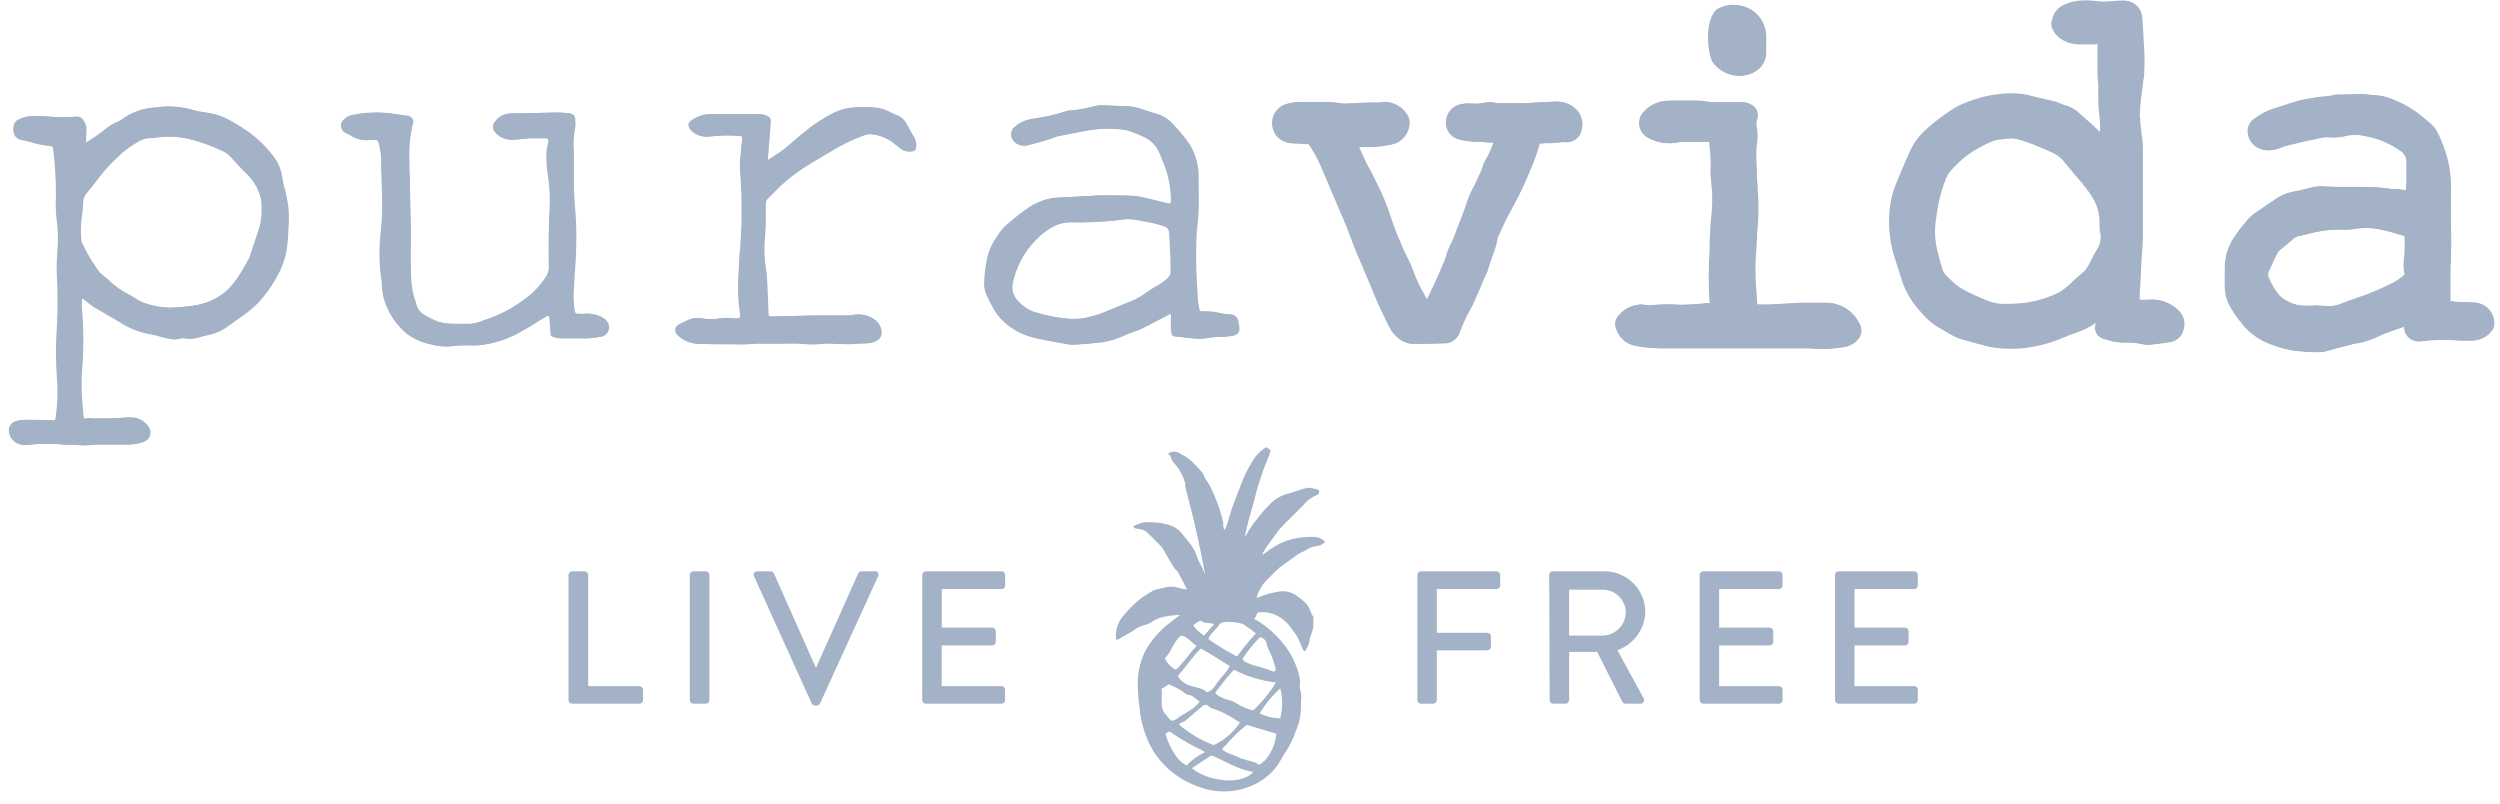 <svg class="logo" width="140px" height="45px" viewBox="0 0 140 45" version="1.1" xmlns="http://www.w3.org/2000/svg" xmlns:xlink="http://www.w3.org/1999/xlink">
    <g stroke="none" stroke-width="1" fill="none" fill-rule="evenodd">
        <g fill="#A3B2C6" fill-rule="nonzero">
            <path d="M3.593,24.892 C2.894,24.825 2.19,24.835 1.493,24.921 C1.025,24.949 0.621,24.596 0.587,24.128 C0.572,23.881 0.728,23.657 0.964,23.585 C1.123,23.535 1.288,23.51 1.454,23.511 C1.968,23.511 2.482,23.511 2.996,23.545 C3.177,23.545 3.187,23.545 3.206,23.364 C3.312,22.645 3.335,21.916 3.275,21.191 C3.21,20.213 3.21,19.232 3.275,18.254 C3.324,17.328 3.324,16.4 3.275,15.473 C3.25,14.984 3.26,14.493 3.304,14.005 C3.349,13.43 3.333,12.853 3.255,12.282 C3.197,11.811 3.174,11.336 3.187,10.862 C3.189,10 3.135,9.138 3.025,8.283 C3.024,8.244 3.007,8.208 2.978,8.183 C2.949,8.158 2.911,8.146 2.873,8.15 C2.481,8.113 2.093,8.033 1.718,7.91 C1.573,7.87 1.426,7.838 1.278,7.813 C1.101,7.786 0.95,7.672 0.876,7.509 C0.795,7.31 0.795,7.087 0.876,6.887 C0.876,6.804 0.999,6.726 1.082,6.682 C1.356,6.545 1.662,6.484 1.968,6.506 C2.129,6.506 2.291,6.506 2.457,6.506 L2.795,6.535 C3.006,6.535 3.216,6.569 3.427,6.569 C3.715,6.569 4.004,6.569 4.293,6.53 C4.446,6.517 4.593,6.593 4.67,6.726 C4.793,6.887 4.855,7.086 4.846,7.289 C4.846,7.48 4.822,7.666 4.817,7.852 C4.817,7.891 4.817,7.94 4.846,7.955 C4.879,7.968 4.916,7.968 4.949,7.955 C5.287,7.749 5.614,7.525 5.928,7.284 C6.164,7.076 6.434,6.911 6.726,6.794 C6.784,6.771 6.838,6.74 6.887,6.701 C7.441,6.285 8.109,6.046 8.801,6.016 C9.51,5.909 10.233,5.966 10.916,6.183 C11.111,6.232 11.309,6.27 11.508,6.295 C11.919,6.337 12.319,6.453 12.688,6.638 C13.087,6.846 13.473,7.078 13.843,7.333 C14.474,7.772 15.021,8.321 15.459,8.953 C15.601,9.174 15.703,9.417 15.762,9.673 C15.826,9.966 15.855,10.27 15.943,10.554 C16.038,10.904 16.107,11.261 16.149,11.621 C16.173,11.794 16.183,11.97 16.178,12.145 C16.178,12.61 16.139,13.07 16.11,13.535 C16.068,14.148 15.901,14.746 15.62,15.292 C15.376,15.772 15.081,16.223 14.739,16.638 C14.457,16.991 14.128,17.302 13.76,17.564 L12.634,18.371 C12.372,18.541 12.082,18.665 11.778,18.738 C11.621,18.783 11.455,18.802 11.288,18.856 C11.019,18.959 10.727,18.993 10.441,18.954 C10.343,18.929 10.241,18.929 10.143,18.954 C9.926,19.02 9.694,19.02 9.477,18.954 C9.134,18.88 8.801,18.763 8.459,18.709 C7.867,18.601 7.303,18.377 6.799,18.048 C6.31,17.755 5.82,17.48 5.331,17.192 C5.206,17.107 5.087,17.016 4.973,16.917 C4.885,16.849 4.802,16.776 4.709,16.712 C4.616,16.648 4.592,16.712 4.592,16.776 C4.579,16.938 4.579,17.102 4.592,17.265 C4.665,18.139 4.685,19.017 4.65,19.894 C4.65,20.134 4.626,20.383 4.606,20.608 C4.545,21.383 4.56,22.162 4.65,22.934 C4.65,23.09 4.68,23.252 4.694,23.423 C4.856,23.487 5.008,23.389 5.184,23.423 C5.36,23.457 5.536,23.423 5.713,23.423 C6.139,23.441 6.566,23.43 6.99,23.389 C7.19,23.363 7.393,23.365 7.592,23.394 C7.903,23.463 8.172,23.653 8.341,23.922 C8.431,24.061 8.453,24.233 8.403,24.39 C8.353,24.547 8.235,24.674 8.082,24.735 C7.822,24.824 7.549,24.872 7.274,24.877 C6.672,24.877 6.07,24.877 5.468,24.877 C5.257,24.877 5.042,24.921 4.831,24.921 C4.415,24.916 4.004,24.901 3.593,24.892 Z M14.744,11.861 C14.752,11.637 14.742,11.413 14.715,11.19 C14.599,10.628 14.311,10.115 13.892,9.722 C13.603,9.443 13.329,9.154 13.065,8.85 C12.919,8.679 12.737,8.542 12.531,8.449 C12.078,8.24 11.61,8.064 11.131,7.92 C10.307,7.645 9.427,7.581 8.571,7.734 C8.269,7.711 7.968,7.789 7.715,7.955 C7.435,8.119 7.167,8.302 6.912,8.503 C6.817,8.582 6.728,8.667 6.643,8.757 C6.402,8.973 6.173,9.202 5.957,9.443 C5.576,9.888 5.238,10.368 4.856,10.818 C4.73,10.966 4.659,11.153 4.655,11.347 C4.65,11.609 4.627,11.871 4.587,12.13 C4.523,12.563 4.513,13.002 4.557,13.437 C4.56,13.487 4.569,13.537 4.587,13.584 C4.861,14.163 5.189,14.715 5.566,15.234 C5.711,15.37 5.863,15.499 6.021,15.62 C6.385,15.984 6.805,16.286 7.264,16.516 C7.509,16.638 7.724,16.815 7.979,16.922 C8.482,17.111 9.013,17.214 9.55,17.226 L9.59,17.226 C10.128,17.211 10.665,17.153 11.195,17.055 C11.648,16.955 12.078,16.77 12.463,16.511 C13.236,15.978 13.628,15.16 14.073,14.382 C14.075,14.369 14.075,14.356 14.073,14.343 C14.245,13.824 14.416,13.3 14.592,12.781 C14.687,12.483 14.738,12.173 14.744,11.861 L14.744,11.861 Z"></path>
            <path d="M67.024,12.933 C66.968,13.859 66.968,14.787 67.024,15.713 C67.053,16.149 67.058,16.585 67.112,17.02 C67.125,17.119 67.143,17.217 67.166,17.314 C67.178,17.392 67.249,17.447 67.327,17.441 C67.402,17.436 67.477,17.436 67.552,17.441 C67.828,17.437 68.103,17.47 68.37,17.539 C68.53,17.577 68.695,17.596 68.859,17.598 C69.103,17.58 69.318,17.757 69.349,17.999 C69.349,18.073 69.378,18.146 69.393,18.22 C69.457,18.577 69.354,18.748 69.001,18.817 C68.79,18.845 68.578,18.862 68.365,18.866 C68.152,18.864 67.939,18.882 67.729,18.92 C67.371,18.986 67.004,18.986 66.647,18.92 C66.451,18.92 66.25,18.866 66.055,18.856 C65.761,18.856 65.702,18.812 65.673,18.508 C65.658,18.246 65.658,17.983 65.673,17.72 C65.673,17.559 65.629,17.529 65.501,17.603 C65.012,17.857 64.522,18.117 64.033,18.366 C63.853,18.452 63.668,18.527 63.48,18.592 C63.245,18.671 63.015,18.762 62.79,18.866 C62.34,19.062 61.86,19.177 61.37,19.203 C60.998,19.252 60.621,19.267 60.249,19.297 C60.161,19.306 60.072,19.306 59.985,19.297 C59.309,19.174 58.624,19.071 57.958,18.905 C57.158,18.715 56.445,18.259 55.936,17.613 C55.722,17.291 55.535,16.952 55.378,16.599 C55.248,16.342 55.19,16.055 55.212,15.767 C55.23,15.316 55.286,14.868 55.378,14.426 C55.484,13.998 55.67,13.594 55.927,13.236 C56.129,12.904 56.393,12.613 56.705,12.38 C57.047,12.087 57.406,11.815 57.782,11.567 C58.185,11.31 58.64,11.144 59.113,11.078 C59.549,11.048 59.985,11.034 60.415,11.009 L61.654,10.941 C61.691,10.936 61.729,10.936 61.766,10.941 C62.354,10.941 62.946,10.941 63.534,10.97 C63.782,10.994 64.028,11.04 64.268,11.107 C64.669,11.195 65.066,11.303 65.467,11.396 C65.629,11.43 65.673,11.396 65.668,11.22 C65.666,10.441 65.499,9.672 65.178,8.963 C65.1,8.726 64.996,8.498 64.87,8.283 C64.733,8.087 64.558,7.92 64.356,7.793 C63.986,7.588 63.596,7.424 63.191,7.303 C62.984,7.255 62.772,7.229 62.559,7.225 C61.997,7.178 61.43,7.209 60.876,7.318 C60.337,7.421 59.794,7.514 59.255,7.631 C59.063,7.687 58.873,7.753 58.687,7.827 C58.31,7.935 57.938,8.043 57.562,8.136 C57.246,8.213 56.918,8.071 56.759,7.788 C56.638,7.559 56.691,7.278 56.886,7.108 C57.13,6.89 57.427,6.742 57.748,6.677 C58.095,6.618 58.443,6.569 58.78,6.496 C59.118,6.422 59.363,6.344 59.652,6.266 C59.734,6.234 59.819,6.211 59.906,6.197 C60.429,6.155 60.947,6.063 61.453,5.923 C61.527,5.906 61.602,5.896 61.678,5.894 L63.333,5.957 C63.654,6.007 63.967,6.094 64.268,6.217 C64.483,6.276 64.699,6.349 64.914,6.413 C65.209,6.519 65.472,6.7 65.678,6.936 C65.957,7.224 66.219,7.528 66.461,7.847 C66.891,8.426 67.124,9.128 67.127,9.849 C67.127,10.108 67.127,10.373 67.127,10.637 C67.156,11.404 67.122,12.172 67.024,12.933 Z M59.97,17.857 C60.374,17.879 60.779,17.835 61.169,17.725 C61.362,17.68 61.552,17.621 61.737,17.549 C62.227,17.363 62.662,17.162 63.127,16.981 C63.504,16.851 63.862,16.67 64.19,16.443 C64.418,16.269 64.66,16.116 64.914,15.983 C65.122,15.866 65.315,15.723 65.487,15.557 C65.586,15.462 65.641,15.331 65.638,15.194 C65.638,14.48 65.609,13.77 65.555,13.055 C65.565,12.867 65.433,12.701 65.247,12.669 C64.961,12.569 64.668,12.494 64.371,12.443 C64.141,12.404 63.906,12.345 63.676,12.306 C63.514,12.278 63.35,12.266 63.186,12.272 C62.951,12.272 62.697,12.326 62.476,12.35 C61.663,12.43 60.846,12.462 60.029,12.448 C59.638,12.443 59.253,12.541 58.913,12.732 C58.58,12.924 58.276,13.163 58.012,13.442 C57.347,14.112 56.896,14.963 56.715,15.89 C56.657,16.19 56.732,16.5 56.92,16.741 C57.184,17.08 57.541,17.334 57.948,17.471 C58.605,17.678 59.283,17.808 59.97,17.857 Z"></path>
            <path d="M32.846,17.569 C33.172,17.551 33.495,17.629 33.776,17.794 C33.863,17.845 33.938,17.913 33.997,17.994 C34.121,18.151 34.147,18.364 34.066,18.547 C33.985,18.73 33.809,18.853 33.61,18.866 C33.265,18.934 32.913,18.96 32.562,18.944 C32.19,18.944 31.813,18.944 31.436,18.944 C31.337,18.941 31.238,18.927 31.143,18.9 C30.903,18.831 30.898,18.812 30.888,18.557 C30.878,18.303 30.854,18.038 30.824,17.779 C30.828,17.739 30.807,17.701 30.772,17.683 C30.736,17.664 30.693,17.67 30.663,17.696 C30.467,17.808 30.266,17.911 30.08,18.038 C29.679,18.317 29.243,18.528 28.822,18.768 C28.191,19.076 27.51,19.268 26.81,19.336 C26.623,19.348 26.435,19.348 26.248,19.336 C25.934,19.336 25.621,19.336 25.313,19.39 C24.924,19.426 24.532,19.388 24.157,19.277 C23.664,19.179 23.201,18.966 22.806,18.655 C22.213,18.148 21.783,17.477 21.568,16.727 C21.494,16.464 21.456,16.192 21.455,15.919 C21.453,15.819 21.443,15.719 21.426,15.62 C21.345,15.125 21.311,14.624 21.323,14.122 C21.323,13.584 21.392,13.05 21.436,12.517 C21.465,12.145 21.48,11.768 21.475,11.391 C21.475,10.779 21.441,10.167 21.421,9.555 C21.411,9.43 21.411,9.304 21.421,9.178 C21.432,8.776 21.381,8.375 21.269,7.989 C21.266,7.945 21.244,7.904 21.21,7.877 C21.176,7.849 21.132,7.836 21.088,7.842 C20.976,7.835 20.863,7.835 20.75,7.842 C20.361,7.883 19.97,7.782 19.649,7.558 C19.585,7.519 19.512,7.494 19.448,7.46 C19.315,7.394 19.223,7.266 19.202,7.119 C19.18,6.971 19.232,6.823 19.341,6.721 C19.474,6.587 19.644,6.497 19.83,6.462 C20.679,6.274 21.557,6.262 22.41,6.427 C22.532,6.427 22.655,6.462 22.782,6.476 C22.902,6.471 23.017,6.528 23.085,6.628 C23.153,6.728 23.164,6.856 23.115,6.966 C22.99,7.49 22.926,8.027 22.924,8.566 C22.924,9.012 22.924,9.462 22.953,9.913 C22.953,10.892 23.007,11.92 23.017,12.923 C23.017,13.687 22.983,14.45 23.017,15.214 C23.018,15.577 23.049,15.938 23.11,16.296 C23.159,16.555 23.252,16.785 23.325,17.055 C23.384,17.291 23.536,17.494 23.746,17.617 C24.013,17.782 24.295,17.92 24.588,18.029 C24.867,18.099 25.153,18.135 25.44,18.136 C25.753,18.136 26.066,18.136 26.38,18.136 C26.655,18.107 26.925,18.034 27.178,17.921 C27.964,17.672 28.704,17.293 29.366,16.8 C29.848,16.461 30.266,16.038 30.599,15.552 C30.727,15.379 30.794,15.169 30.79,14.955 C30.756,13.741 30.79,12.507 30.849,11.313 C30.846,10.811 30.808,10.311 30.736,9.815 C30.674,9.38 30.657,8.941 30.687,8.503 C30.687,8.331 30.746,8.16 30.78,8.013 C30.815,7.866 30.78,7.744 30.599,7.739 C30.315,7.739 30.027,7.739 29.738,7.739 C29.449,7.739 29.116,7.813 28.803,7.822 C28.446,7.851 28.096,7.714 27.853,7.45 C27.761,7.372 27.704,7.259 27.697,7.138 C27.69,7.017 27.732,6.898 27.814,6.809 C28.008,6.521 28.333,6.35 28.68,6.354 C29.493,6.354 30.306,6.315 31.128,6.305 C31.365,6.3 31.602,6.31 31.838,6.334 C32.131,6.364 32.234,6.496 32.22,6.78 C32.232,6.881 32.232,6.982 32.22,7.083 C32.124,7.567 32.098,8.061 32.141,8.552 C32.141,8.953 32.141,9.355 32.141,9.756 C32.129,10.482 32.158,11.207 32.229,11.929 C32.274,12.529 32.287,13.13 32.269,13.731 C32.269,14.509 32.18,15.287 32.146,16.061 C32.109,16.487 32.119,16.915 32.176,17.338 C32.215,17.559 32.239,17.583 32.469,17.573 C32.557,17.588 32.68,17.578 32.846,17.569 Z"></path>
            <path d="M41.54,14.02 C41.569,13.378 41.633,12.737 41.618,12.101 C41.635,11.248 41.606,10.395 41.53,9.545 C41.516,9.208 41.534,8.871 41.584,8.537 C41.584,8.302 41.638,8.048 41.652,7.827 C41.667,7.607 41.623,7.631 41.462,7.612 C40.911,7.563 40.356,7.573 39.807,7.641 C39.452,7.697 39.091,7.587 38.828,7.343 C38.761,7.288 38.709,7.217 38.676,7.137 C38.603,6.961 38.637,6.873 38.799,6.75 C39.115,6.511 39.503,6.383 39.9,6.388 L41.966,6.388 C42.181,6.388 42.392,6.388 42.602,6.388 C42.689,6.394 42.775,6.412 42.857,6.442 C43.097,6.52 43.18,6.608 43.165,6.848 C43.141,7.338 43.092,7.793 43.052,8.268 C43.052,8.483 43.013,8.694 43.003,8.904 C43.003,8.968 43.043,9.002 43.097,8.963 C43.4,8.767 43.713,8.581 43.997,8.361 C44.364,8.077 44.692,7.749 45.064,7.47 C45.578,7.017 46.145,6.629 46.753,6.315 C47.114,6.137 47.507,6.036 47.908,6.016 C48.217,6.016 48.535,5.982 48.843,6.016 C49.207,6.019 49.564,6.113 49.881,6.29 C50.024,6.368 50.173,6.434 50.327,6.486 C50.544,6.601 50.717,6.785 50.816,7.01 C50.938,7.255 51.085,7.499 51.222,7.729 C51.309,7.898 51.337,8.091 51.301,8.278 C51.301,8.382 51.219,8.468 51.115,8.473 C50.916,8.517 50.708,8.48 50.537,8.371 C50.424,8.287 50.322,8.199 50.214,8.116 C49.803,7.761 49.287,7.55 48.745,7.514 C48.634,7.516 48.523,7.536 48.417,7.573 C47.747,7.816 47.103,8.129 46.499,8.508 C46.273,8.64 46.043,8.767 45.823,8.904 C45.436,9.139 45.045,9.364 44.683,9.624 C44.358,9.859 44.048,10.112 43.752,10.383 C43.503,10.608 43.263,10.872 43.033,11.092 C42.925,11.178 42.87,11.313 42.886,11.45 C42.886,11.763 42.886,12.076 42.886,12.39 C42.886,12.815 42.837,13.241 42.817,13.667 C42.792,14.092 42.814,14.519 42.881,14.94 C42.931,15.226 42.96,15.516 42.969,15.806 C42.999,16.379 43.013,16.957 43.038,17.534 C43.038,17.696 43.077,17.73 43.248,17.725 L45.696,17.666 L46.22,17.666 L47.644,17.666 C47.72,17.661 47.796,17.648 47.869,17.627 C48.244,17.564 48.628,17.648 48.941,17.862 C49.192,18.02 49.353,18.287 49.377,18.582 C49.396,18.816 49.255,19.035 49.034,19.115 C48.881,19.187 48.714,19.225 48.545,19.228 C48.295,19.228 48.055,19.228 47.796,19.272 C47.438,19.272 47.076,19.272 46.714,19.243 C46.551,19.226 46.387,19.226 46.224,19.243 C45.776,19.296 45.322,19.296 44.873,19.243 C44.501,19.213 44.129,19.243 43.752,19.243 C43.376,19.243 43.077,19.243 42.739,19.243 C42.627,19.23 42.514,19.23 42.401,19.243 C41.991,19.279 41.579,19.29 41.168,19.277 C40.463,19.277 39.763,19.277 39.063,19.248 C38.695,19.205 38.352,19.043 38.084,18.787 C37.979,18.709 37.923,18.581 37.938,18.45 C37.954,18.32 38.037,18.208 38.157,18.156 C38.352,18.046 38.555,17.951 38.764,17.872 C38.92,17.81 39.089,17.791 39.254,17.818 C39.662,17.894 40.08,17.894 40.487,17.818 C40.673,17.796 40.86,17.796 41.045,17.818 C41.094,17.818 41.143,17.818 41.192,17.843 C41.555,17.843 41.603,17.843 41.54,17.471 C41.438,16.688 41.421,15.897 41.491,15.111 C41.491,14.798 41.491,14.485 41.53,14.171 L41.54,14.02 Z"></path>
            <path d="M96.017,3.5 C96.358,3.97 96.905,4.247 97.486,4.244 C97.612,4.244 97.737,4.226 97.858,4.19 C98.016,4.153 98.166,4.09 98.303,4.004 C98.657,3.8 98.885,3.433 98.91,3.025 L98.91,2.746 C98.91,2.506 98.91,2.257 98.91,2.002 C98.896,1.502 98.672,1.032 98.294,0.705 C97.773,0.251 97.027,0.162 96.414,0.48 L96.38,0.48 C95.587,0.94 95.724,2.864 96.027,3.476 L96.017,3.5 Z"></path>
            <path d="M120.361,16.785 C120.182,16.798 120.002,16.798 119.822,16.785 C119.822,16.511 119.822,16.232 119.862,15.953 C119.886,15.283 119.915,14.592 119.974,13.917 C120.013,13.427 120.008,12.913 120.003,12.448 C120.003,12.272 120.003,12.091 120.003,11.91 L120.003,9.462 C120.003,9.09 120.003,8.708 120.003,8.327 C120.003,7.945 119.945,7.651 119.91,7.348 C119.91,7.201 119.876,7.054 119.857,6.907 L119.857,6.799 C119.857,6.711 119.857,6.623 119.832,6.54 C119.84,6.058 119.881,5.577 119.955,5.101 C119.979,4.929 119.999,4.753 120.018,4.577 C120.018,4.523 120.018,4.469 120.043,4.41 C120.067,4.352 120.072,4.185 120.077,4.073 C120.108,3.433 120.095,2.792 120.038,2.154 C120.038,1.88 120.003,1.601 119.994,1.322 C119.988,1.181 119.975,1.04 119.955,0.901 C119.904,0.421 119.491,0.063 119.01,0.078 C118.843,0.078 118.692,0.078 118.52,0.108 L118.354,0.108 C118.069,0.144 117.782,0.144 117.497,0.108 C117.117,0.054 116.732,0.054 116.352,0.108 C116.137,0.142 115.928,0.204 115.73,0.294 L115.666,0.323 C115.339,0.473 115.101,0.769 115.025,1.121 L115.001,1.199 C114.951,1.362 114.968,1.539 115.05,1.689 C115.144,1.9 115.295,2.081 115.485,2.213 C115.778,2.397 116.118,2.492 116.464,2.487 C116.557,2.492 116.65,2.492 116.743,2.487 L116.978,2.487 C117.173,2.498 117.369,2.486 117.561,2.452 L117.561,2.727 C117.561,3.03 117.561,3.334 117.561,3.637 C117.561,4.019 117.585,4.406 117.605,4.787 L117.605,5.277 C117.605,5.38 117.605,5.483 117.605,5.585 C117.605,5.845 117.62,6.105 117.649,6.364 C117.696,6.735 117.714,7.11 117.703,7.485 C117.336,7.127 116.959,6.79 116.572,6.452 L116.523,6.413 C116.266,6.148 115.935,5.968 115.573,5.894 C115.522,5.863 115.468,5.836 115.412,5.815 C115.294,5.768 115.173,5.729 115.05,5.698 L114.614,5.6 C114.364,5.546 114.124,5.497 113.899,5.429 C113.523,5.323 113.135,5.27 112.744,5.272 C112.312,5.279 111.881,5.323 111.457,5.404 C111.05,5.489 110.652,5.611 110.267,5.766 L110.091,5.83 C109.852,5.924 109.623,6.043 109.41,6.187 C108.924,6.493 108.464,6.838 108.035,7.22 C107.617,7.565 107.282,8 107.056,8.493 L106.836,8.983 C106.645,9.428 106.454,9.873 106.278,10.319 C106.134,10.652 106.029,11 105.964,11.357 C105.793,12.41 105.873,13.488 106.199,14.504 C106.312,14.832 106.415,15.16 106.517,15.483 C106.705,16.179 107.05,16.822 107.526,17.363 C107.585,17.422 107.638,17.48 107.692,17.544 C107.912,17.812 108.17,18.048 108.456,18.244 C108.71,18.406 108.994,18.572 109.347,18.768 C109.501,18.859 109.666,18.933 109.836,18.988 L110.326,19.125 L110.923,19.292 C111.459,19.456 112.017,19.536 112.578,19.527 C112.822,19.527 113.067,19.527 113.376,19.492 C113.981,19.419 114.575,19.276 115.148,19.066 C115.193,19.051 115.237,19.033 115.28,19.013 L115.564,18.9 C115.74,18.827 115.916,18.753 116.097,18.69 C116.569,18.549 117.015,18.334 117.419,18.053 L117.39,18.21 C117.345,18.374 117.369,18.549 117.456,18.696 C117.542,18.842 117.684,18.948 117.85,18.988 L118.036,19.042 C118.351,19.146 118.682,19.196 119.015,19.189 C119.33,19.173 119.647,19.201 119.955,19.272 C120.105,19.306 120.26,19.32 120.415,19.311 C120.811,19.267 121.188,19.213 121.511,19.164 C121.905,19.11 122.22,18.811 122.294,18.42 C122.398,18.033 122.275,17.62 121.976,17.353 C121.541,16.947 120.955,16.741 120.361,16.785 Z M117.732,13.212 C117.741,13.495 117.657,13.774 117.492,14.005 C117.394,14.176 117.301,14.348 117.213,14.524 C117.125,14.7 117.071,14.803 116.993,14.935 C116.928,15.037 116.851,15.131 116.763,15.214 L116.592,15.356 C116.528,15.405 116.464,15.454 116.406,15.508 L116.146,15.752 C116.029,15.865 115.911,15.978 115.789,16.08 C115.529,16.295 115.232,16.461 114.913,16.57 C114.385,16.783 113.829,16.92 113.263,16.976 C112.843,17.014 112.421,17.026 112,17.01 C111.736,16.979 111.477,16.912 111.231,16.81 C110.828,16.65 110.432,16.471 110.047,16.271 C109.862,16.177 109.689,16.064 109.528,15.934 C109.45,15.87 109.376,15.797 109.303,15.728 C109.229,15.659 109.131,15.562 109.038,15.483 C108.894,15.353 108.794,15.183 108.75,14.994 C108.701,14.827 108.657,14.656 108.613,14.504 C108.569,14.352 108.554,14.264 108.52,14.147 C108.342,13.501 108.314,12.823 108.436,12.164 C108.436,12.047 108.471,11.929 108.485,11.817 C108.5,11.704 108.52,11.582 108.539,11.469 C108.641,10.957 108.79,10.456 108.985,9.971 C109.073,9.771 109.2,9.59 109.357,9.438 C109.837,8.903 110.415,8.464 111.06,8.145 L111.173,8.092 C111.426,7.953 111.698,7.851 111.98,7.788 L112.103,7.788 C112.292,7.752 112.483,7.733 112.676,7.729 C112.783,7.728 112.889,7.739 112.994,7.764 C113.404,7.864 113.803,8.002 114.188,8.175 L115.025,8.532 C115.295,8.663 115.53,8.856 115.71,9.095 C115.872,9.296 116.048,9.492 116.2,9.687 C116.352,9.883 116.548,10.079 116.719,10.285 L116.719,10.314 C116.987,10.61 117.215,10.939 117.399,11.293 C117.557,11.618 117.64,11.974 117.644,12.336 C117.644,12.556 117.644,12.776 117.678,12.992 C117.732,13.026 117.732,13.114 117.732,13.212 Z"></path>
            <path d="M138.654,16.947 C138.419,16.947 138.189,16.917 137.954,16.913 C137.719,16.908 137.567,16.913 137.371,16.878 L137.229,16.878 L137.229,16.785 C137.235,16.745 137.235,16.704 137.229,16.663 L137.229,16.58 C137.229,16.448 137.229,16.31 137.229,16.178 C137.229,16.046 137.229,15.899 137.229,15.762 C137.229,15.625 137.229,15.42 137.229,15.273 C137.229,15.126 137.229,14.827 137.254,14.602 L137.254,14.274 C137.278,13.721 137.278,13.173 137.254,12.649 C137.254,12.492 137.254,12.336 137.254,12.159 C137.254,11.983 137.254,11.714 137.254,11.479 C137.243,11.316 137.243,11.153 137.254,10.99 C137.254,10.916 137.254,10.843 137.254,10.769 C137.282,10.137 137.218,9.503 137.063,8.89 C136.937,8.405 136.761,7.934 136.539,7.485 C136.426,7.24 136.259,7.024 136.05,6.853 L135.815,6.667 C135.31,6.218 134.732,5.859 134.106,5.605 L133.95,5.541 C133.799,5.48 133.643,5.431 133.485,5.394 C133.271,5.353 133.055,5.326 132.838,5.316 C132.699,5.309 132.56,5.294 132.422,5.272 C132.346,5.265 132.269,5.265 132.192,5.272 L131.091,5.301 L131.037,5.301 C130.915,5.29 130.792,5.304 130.675,5.341 C130.514,5.38 130.35,5.403 130.185,5.409 C130.021,5.418 129.857,5.437 129.696,5.468 L129.392,5.517 C129.197,5.543 129.004,5.582 128.815,5.634 C128.467,5.732 128.12,5.845 127.787,5.957 L127.297,6.114 C126.994,6.224 126.707,6.376 126.445,6.564 L126.338,6.633 C126.06,6.805 125.912,7.127 125.961,7.45 C125.991,7.855 126.255,8.203 126.636,8.341 C126.772,8.396 126.916,8.424 127.062,8.424 C127.253,8.418 127.441,8.382 127.62,8.317 L127.787,8.253 C127.834,8.23 127.883,8.212 127.934,8.199 L128.276,8.111 C128.707,8.008 129.148,7.896 129.583,7.817 L129.823,7.764 C130.013,7.707 130.212,7.682 130.41,7.69 C130.729,7.725 131.05,7.702 131.36,7.622 C131.732,7.533 132.119,7.533 132.491,7.622 C133.216,7.75 133.904,8.036 134.508,8.459 C134.719,8.586 134.848,8.814 134.85,9.061 L134.85,10.103 C134.849,10.136 134.849,10.169 134.85,10.201 L134.85,10.691 C134.634,10.629 134.41,10.598 134.185,10.598 L134.038,10.598 C133.49,10.514 132.937,10.474 132.383,10.48 L131.027,10.48 L129.97,10.422 C129.817,10.423 129.664,10.441 129.515,10.476 L129.128,10.573 C128.932,10.63 128.732,10.674 128.531,10.706 C128.139,10.77 127.767,10.924 127.444,11.156 C127.131,11.366 126.817,11.577 126.509,11.797 L126.431,11.846 C126.267,11.951 126.118,12.076 125.985,12.218 C125.741,12.502 125.52,12.801 125.295,13.109 C124.876,13.665 124.66,14.347 124.683,15.043 C124.683,15.4 124.683,15.762 124.708,16.12 C124.717,16.461 124.804,16.796 124.962,17.099 C125.153,17.446 125.378,17.774 125.633,18.078 L125.741,18.215 C125.815,18.311 125.897,18.401 125.985,18.484 L126.034,18.533 C126.435,18.9 126.911,19.175 127.429,19.341 C127.802,19.482 128.19,19.582 128.585,19.639 C128.928,19.675 129.273,19.691 129.617,19.688 L130.058,19.688 C130.139,19.689 130.22,19.679 130.298,19.659 L130.67,19.556 L131.052,19.448 L132.031,19.199 L132.134,19.199 C132.54,19.115 132.933,18.978 133.303,18.792 C133.5,18.693 133.705,18.611 133.915,18.548 L134.219,18.44 C134.327,18.401 134.434,18.362 134.542,18.332 L134.762,18.254 C134.758,18.451 134.822,18.643 134.943,18.797 C135.151,19.035 135.471,19.142 135.78,19.076 C136.492,18.987 137.211,18.977 137.924,19.047 C138.07,19.054 138.215,19.054 138.36,19.047 L138.605,19.047 C138.975,19.021 139.316,18.833 139.535,18.533 C139.635,18.418 139.689,18.269 139.687,18.117 C139.693,17.52 139.247,17.015 138.654,16.947 L138.654,16.947 Z M129.622,17.123 L129.52,17.123 C129.363,17.123 129.211,17.123 129.055,17.123 C128.711,17.113 128.375,17.019 128.076,16.849 C127.921,16.773 127.781,16.672 127.659,16.55 C127.412,16.256 127.211,15.926 127.062,15.571 C127.001,15.453 127.001,15.313 127.062,15.194 C127.209,14.857 127.376,14.499 127.552,14.142 C127.591,14.089 127.637,14.041 127.689,14 C127.929,13.794 128.178,13.589 128.423,13.388 C128.512,13.305 128.622,13.247 128.741,13.222 C128.947,13.183 129.152,13.134 129.353,13.08 C129.554,13.026 129.613,13.016 129.745,12.992 C130.227,12.886 130.72,12.842 131.213,12.859 C131.487,12.871 131.762,12.85 132.031,12.796 C132.493,12.733 132.962,12.755 133.416,12.859 C133.767,12.931 134.114,13.025 134.454,13.138 L134.748,13.227 C134.777,13.689 134.763,14.153 134.703,14.612 C134.676,14.862 134.692,15.116 134.752,15.361 C134.736,15.385 134.716,15.406 134.694,15.424 C134.465,15.623 134.21,15.788 133.935,15.914 C133.319,16.223 132.681,16.484 132.026,16.697 C131.713,16.805 131.399,16.922 131.091,17.04 C130.893,17.116 130.681,17.151 130.469,17.143 L129.681,17.108 L129.588,17.108 L129.622,17.123 Z"></path>
            <path d="M88.215,6.065 C87.915,5.8 87.522,5.666 87.123,5.693 L86.531,5.722 L85.811,5.757 L85.522,5.781 C85.405,5.781 85.283,5.781 85.165,5.781 L85.106,5.781 C84.91,5.781 84.71,5.781 84.514,5.781 L84.152,5.781 C83.98,5.785 83.807,5.772 83.638,5.742 C83.457,5.718 83.273,5.727 83.094,5.766 C82.892,5.809 82.684,5.82 82.478,5.801 C82.271,5.783 82.064,5.795 81.861,5.835 C81.402,5.927 81.066,6.322 81.048,6.79 C80.999,7.242 81.282,7.665 81.719,7.793 C82.018,7.879 82.328,7.927 82.639,7.935 L83.452,7.979 L83.711,7.979 C83.677,8.057 83.648,8.141 83.613,8.219 C83.523,8.464 83.41,8.7 83.276,8.924 C83.2,9.04 83.144,9.167 83.109,9.301 C83.06,9.46 82.996,9.614 82.918,9.761 C82.864,9.873 82.81,9.986 82.762,10.103 C82.702,10.25 82.633,10.392 82.556,10.529 C82.425,10.763 82.317,11.009 82.233,11.264 C82.12,11.631 81.983,11.993 81.836,12.37 L81.675,12.781 L81.601,12.987 C81.533,13.184 81.453,13.377 81.362,13.564 C81.222,13.825 81.112,14.101 81.034,14.387 C81.012,14.462 80.986,14.535 80.955,14.607 L80.872,14.803 C80.715,15.16 80.564,15.513 80.407,15.865 L80.172,16.355 C80.094,16.511 80.02,16.663 79.947,16.82 L79.785,16.526 C79.506,16.053 79.274,15.553 79.095,15.033 C79.075,14.962 79.047,14.893 79.012,14.827 C78.958,14.71 78.899,14.587 78.836,14.47 C78.713,14.215 78.596,13.98 78.493,13.731 L78.405,13.515 C78.2,13.055 78.021,12.582 77.871,12.101 C77.665,11.466 77.408,10.849 77.103,10.255 L76.931,9.903 C76.843,9.723 76.75,9.547 76.652,9.374 C76.564,9.217 76.481,9.066 76.408,8.885 C76.334,8.703 76.207,8.454 76.114,8.238 C76.249,8.231 76.385,8.231 76.52,8.238 C76.873,8.25 77.226,8.224 77.573,8.16 L77.847,8.116 C77.938,8.101 78.027,8.074 78.111,8.038 L78.155,8.038 C78.564,7.867 78.856,7.497 78.924,7.059 C78.98,6.811 78.921,6.552 78.762,6.354 C78.458,5.887 77.897,5.657 77.352,5.776 C77.26,5.782 77.166,5.782 77.073,5.776 L76.745,5.776 L75.962,5.82 L75.737,5.82 C75.548,5.843 75.358,5.843 75.169,5.82 C74.868,5.77 74.564,5.747 74.259,5.752 L73.236,5.752 L72.785,5.752 C72.568,5.758 72.352,5.794 72.144,5.859 C71.782,5.957 71.494,6.232 71.38,6.589 C71.28,6.918 71.325,7.274 71.503,7.568 C71.676,7.822 71.951,7.986 72.257,8.018 C72.419,8.04 72.582,8.049 72.746,8.048 L72.805,8.048 C72.846,8.061 72.889,8.069 72.932,8.072 L73.074,8.072 L73.358,8.072 C73.64,8.476 73.879,8.907 74.073,9.359 L75.008,11.552 C75.169,11.934 75.336,12.321 75.497,12.703 C75.576,12.889 75.644,13.08 75.717,13.266 C75.791,13.452 75.845,13.613 75.913,13.785 C76.09,14.23 76.276,14.671 76.466,15.111 C76.594,15.405 76.716,15.699 76.838,15.997 C77.073,16.575 77.328,17.172 77.607,17.755 C77.646,17.823 77.676,17.892 77.71,17.965 C77.744,18.038 77.847,18.239 77.92,18.376 C78.092,18.871 78.539,19.218 79.061,19.262 L79.061,19.262 C79.668,19.262 80.27,19.262 80.872,19.233 C81.272,19.243 81.631,18.988 81.753,18.606 C81.866,18.288 82.008,17.98 82.13,17.72 C82.194,17.593 82.257,17.476 82.326,17.353 C82.394,17.231 82.497,17.045 82.571,16.864 C82.713,16.55 82.85,16.232 82.982,15.914 C83.045,15.767 83.104,15.62 83.168,15.478 C83.182,15.443 83.198,15.409 83.217,15.376 C83.279,15.265 83.325,15.147 83.354,15.023 C83.415,14.797 83.489,14.575 83.574,14.357 C83.705,14.042 83.803,13.714 83.868,13.378 C83.87,13.359 83.87,13.339 83.868,13.32 L83.892,13.271 C84.176,12.629 84.426,12.12 84.68,11.665 C85.032,11.031 85.347,10.377 85.625,9.707 L85.748,9.408 C85.923,9.01 86.07,8.599 86.188,8.18 L86.217,8.087 L86.217,8.052 L86.634,8.018 L86.893,8.018 L87.569,7.964 L87.662,7.964 C87.73,7.973 87.799,7.973 87.867,7.964 C88.214,7.912 88.492,7.651 88.567,7.308 C88.706,6.861 88.568,6.373 88.215,6.065 L88.215,6.065 Z"></path>
            <path d="M102.2,16.957 L101.534,16.957 C101.304,16.957 101.074,16.957 100.849,16.957 L100.095,17.006 C99.797,17.006 99.503,17.045 99.204,17.055 C98.906,17.064 98.715,17.055 98.465,17.055 L98.411,17.055 L98.382,16.629 C98.348,16.188 98.313,15.728 98.308,15.287 C98.303,14.847 98.308,14.441 98.357,13.995 C98.357,13.794 98.382,13.599 98.392,13.403 C98.401,13.207 98.392,12.957 98.431,12.737 C98.49,12.024 98.49,11.306 98.431,10.593 L98.431,10.48 C98.431,10.329 98.397,10.172 98.392,10.02 C98.392,9.531 98.357,9.095 98.352,8.645 C98.349,8.443 98.362,8.242 98.392,8.043 C98.441,7.758 98.441,7.466 98.392,7.181 C98.352,7.03 98.352,6.872 98.392,6.721 C98.536,6.382 98.381,5.99 98.044,5.84 C97.917,5.769 97.774,5.731 97.628,5.727 L97.564,5.727 C97.212,5.727 96.864,5.727 96.512,5.727 L96.468,5.727 L96.076,5.727 C95.912,5.727 95.749,5.714 95.587,5.688 C95.46,5.657 95.33,5.64 95.2,5.639 L95.2,5.639 L94.559,5.639 L93.731,5.639 L93.536,5.639 C93.023,5.633 92.531,5.843 92.18,6.217 C91.959,6.421 91.852,6.72 91.892,7.018 C91.932,7.316 92.114,7.575 92.38,7.715 C92.868,7.993 93.44,8.085 93.991,7.974 L94.162,7.94 L94.27,7.94 C94.759,7.94 95.249,7.94 95.738,7.94 L95.807,7.94 C95.807,8.057 95.807,8.18 95.841,8.297 C95.892,8.715 95.907,9.135 95.885,9.555 C95.875,9.641 95.875,9.729 95.885,9.815 L95.92,10.152 C95.92,10.348 95.964,10.544 95.973,10.745 C95.992,11.235 95.974,11.726 95.92,12.213 C95.871,12.673 95.851,13.138 95.831,13.584 L95.831,14.005 C95.76,14.994 95.76,15.987 95.831,16.976 L95.631,16.976 C95.212,17.029 94.79,17.06 94.368,17.069 L94.006,17.069 C93.637,17.04 93.267,17.04 92.899,17.069 L92.801,17.069 C92.575,17.112 92.343,17.112 92.116,17.069 C92.013,17.044 91.906,17.044 91.803,17.069 C91.403,17.115 91.036,17.311 90.775,17.617 C90.544,17.829 90.475,18.164 90.603,18.45 C90.758,18.912 91.145,19.258 91.622,19.36 C92.064,19.446 92.513,19.493 92.963,19.502 L94.245,19.502 L95.146,19.502 L96.884,19.502 L97.623,19.502 L98.196,19.502 L99.062,19.502 L99.85,19.502 L101.113,19.502 L101.412,19.502 C101.636,19.527 101.862,19.54 102.087,19.541 C102.461,19.537 102.834,19.506 103.203,19.448 C103.556,19.417 103.879,19.239 104.094,18.959 C104.293,18.686 104.293,18.316 104.094,18.043 C103.725,17.346 102.988,16.923 102.2,16.957 Z"></path>
            <path d="M3.495,24.892 C2.796,24.825 2.092,24.835 1.395,24.921 C0.927,24.949 0.524,24.596 0.49,24.128 C0.477,23.881 0.634,23.656 0.871,23.585 C1.03,23.535 1.195,23.51 1.361,23.511 C1.85,23.511 2.389,23.511 2.903,23.545 C3.089,23.545 3.094,23.545 3.118,23.364 C3.222,22.645 3.245,21.916 3.187,21.191 C3.117,20.213 3.117,19.232 3.187,18.254 C3.233,17.328 3.233,16.4 3.187,15.473 C3.165,14.984 3.174,14.493 3.216,14.005 C3.266,13.431 3.25,12.852 3.167,12.282 C3.119,11.82 3.108,11.355 3.133,10.892 C3.133,10.029 3.079,9.168 2.971,8.312 C2.964,8.233 2.894,8.174 2.815,8.18 C2.415,8.144 2.021,8.063 1.64,7.94 C1.495,7.899 1.348,7.867 1.199,7.842 C1.023,7.814 0.873,7.7 0.798,7.538 C0.72,7.339 0.72,7.117 0.798,6.917 C0.84,6.826 0.913,6.753 1.003,6.711 C1.271,6.567 1.571,6.496 1.875,6.506 C2.031,6.506 2.198,6.506 2.364,6.506 L2.697,6.535 C2.908,6.535 3.118,6.569 3.329,6.569 C3.617,6.569 3.906,6.569 4.195,6.53 C4.348,6.516 4.496,6.592 4.572,6.726 C4.695,6.887 4.757,7.086 4.748,7.289 C4.748,7.48 4.748,7.666 4.719,7.852 C4.719,7.891 4.719,7.94 4.748,7.955 C4.781,7.968 4.818,7.968 4.851,7.955 C5.191,7.751 5.518,7.527 5.83,7.284 C6.066,7.076 6.336,6.911 6.628,6.794 C6.686,6.772 6.741,6.741 6.79,6.701 C7.345,6.284 8.014,6.045 8.708,6.016 C9.417,5.91 10.14,5.967 10.823,6.183 C11.016,6.233 11.212,6.27 11.41,6.295 C11.823,6.338 12.224,6.454 12.595,6.638 C12.992,6.847 13.376,7.079 13.745,7.333 C14.376,7.772 14.923,8.321 15.361,8.953 C15.505,9.173 15.608,9.416 15.664,9.673 C15.728,9.966 15.762,10.27 15.845,10.554 C15.94,10.904 16.009,11.261 16.051,11.621 C16.075,11.794 16.085,11.97 16.08,12.145 C16.08,12.61 16.046,13.07 16.017,13.535 C15.975,14.148 15.808,14.746 15.527,15.292 C15.29,15.776 15.001,16.232 14.666,16.653 C14.383,17.004 14.053,17.315 13.687,17.578 L12.536,18.371 C12.274,18.542 11.984,18.666 11.68,18.738 C11.523,18.783 11.357,18.802 11.19,18.856 C10.921,18.959 10.629,18.993 10.343,18.954 C10.247,18.929 10.146,18.929 10.05,18.954 C9.833,19.02 9.601,19.02 9.384,18.954 C9.041,18.88 8.703,18.763 8.361,18.709 C7.771,18.602 7.208,18.377 6.706,18.048 C6.217,17.755 5.727,17.48 5.238,17.192 C5.113,17.107 4.994,17.016 4.88,16.917 C4.792,16.849 4.709,16.776 4.616,16.712 C4.523,16.648 4.499,16.712 4.499,16.776 C4.486,16.938 4.486,17.102 4.499,17.265 C4.574,18.139 4.594,19.017 4.557,19.894 C4.557,20.134 4.557,20.383 4.513,20.608 C4.455,21.383 4.469,22.162 4.557,22.934 C4.557,23.09 4.587,23.252 4.606,23.423 C4.763,23.487 4.915,23.389 5.096,23.423 C5.277,23.457 5.443,23.423 5.62,23.423 C6.046,23.441 6.473,23.43 6.897,23.389 C7.097,23.373 7.298,23.385 7.494,23.423 C7.805,23.491 8.075,23.682 8.243,23.952 C8.332,24.092 8.353,24.264 8.301,24.422 C8.249,24.579 8.129,24.705 7.974,24.764 C7.714,24.853 7.441,24.901 7.166,24.906 C6.564,24.906 5.962,24.906 5.36,24.906 C5.15,24.906 4.934,24.95 4.724,24.95 C4.322,24.916 3.906,24.901 3.495,24.892 Z M14.646,11.861 C14.658,11.637 14.65,11.413 14.622,11.19 C14.502,10.628 14.213,10.116 13.794,9.722 C13.51,9.443 13.231,9.154 12.967,8.85 C12.822,8.677 12.64,8.54 12.434,8.449 C11.976,8.232 11.503,8.048 11.019,7.901 C10.194,7.633 9.316,7.576 8.464,7.734 C8.162,7.711 7.861,7.789 7.607,7.955 C7.328,8.118 7.062,8.301 6.809,8.503 C6.713,8.581 6.624,8.666 6.54,8.757 C6.3,8.972 6.073,9.201 5.859,9.443 C5.478,9.888 5.14,10.368 4.763,10.818 C4.634,10.97 4.562,11.162 4.557,11.362 C4.552,11.624 4.529,11.885 4.489,12.145 C4.428,12.578 4.418,13.016 4.459,13.452 C4.461,13.502 4.473,13.552 4.494,13.599 C4.766,14.179 5.094,14.731 5.473,15.248 C5.618,15.385 5.77,15.514 5.928,15.635 C6.293,15.997 6.712,16.299 7.171,16.531 C7.416,16.653 7.661,16.829 7.886,16.937 C8.391,17.126 8.924,17.229 9.462,17.241 L9.497,17.241 C10.035,17.225 10.572,17.168 11.102,17.069 C11.555,16.97 11.986,16.786 12.37,16.526 C13.143,15.992 13.535,15.175 13.985,14.397 C13.985,14.397 13.985,14.372 13.985,14.357 C14.157,13.838 14.328,13.315 14.504,12.796 C14.597,12.493 14.644,12.178 14.646,11.861 Z"></path>
            <path d="M66.931,12.933 C66.875,13.859 66.875,14.787 66.931,15.713 C66.96,16.149 66.965,16.585 67.024,17.02 C67.035,17.119 67.051,17.217 67.073,17.314 C67.085,17.392 67.155,17.447 67.234,17.441 C67.309,17.436 67.384,17.436 67.459,17.441 C67.735,17.437 68.01,17.47 68.277,17.539 C68.438,17.576 68.602,17.596 68.766,17.598 C69.006,17.594 69.213,17.764 69.256,17.999 C69.256,18.073 69.256,18.146 69.295,18.22 C69.359,18.577 69.256,18.748 68.903,18.817 C68.693,18.845 68.48,18.862 68.267,18.866 C68.054,18.864 67.841,18.882 67.631,18.92 C67.273,18.986 66.907,18.986 66.549,18.92 C66.353,18.92 66.152,18.866 65.957,18.856 C65.663,18.856 65.609,18.812 65.575,18.508 C65.541,18.205 65.575,17.985 65.575,17.72 C65.575,17.559 65.536,17.529 65.403,17.603 C64.914,17.857 64.424,18.117 63.935,18.366 C63.755,18.452 63.57,18.527 63.382,18.592 C63.147,18.671 62.917,18.762 62.692,18.866 C62.242,19.062 61.762,19.177 61.272,19.203 C60.9,19.252 60.528,19.267 60.151,19.297 C60.065,19.306 59.978,19.306 59.892,19.297 C59.211,19.174 58.531,19.071 57.86,18.905 C57.06,18.715 56.347,18.259 55.838,17.613 C55.626,17.29 55.439,16.951 55.28,16.599 C55.15,16.342 55.092,16.055 55.114,15.767 C55.132,15.316 55.189,14.867 55.285,14.426 C55.387,13.998 55.572,13.594 55.829,13.236 C56.032,12.903 56.298,12.612 56.612,12.38 C56.952,12.087 57.31,11.815 57.684,11.567 C58.089,11.31 58.545,11.143 59.02,11.078 C59.451,11.048 59.887,11.034 60.322,11.009 L61.556,10.941 C61.593,10.936 61.631,10.936 61.669,10.941 C62.256,10.941 62.848,10.941 63.436,10.97 C63.684,10.994 63.93,11.04 64.17,11.107 C64.571,11.195 64.968,11.303 65.374,11.396 C65.531,11.43 65.58,11.396 65.57,11.22 C65.568,10.441 65.401,9.672 65.08,8.963 C65.004,8.725 64.901,8.497 64.772,8.283 C64.643,8.089 64.476,7.923 64.283,7.793 C63.911,7.589 63.519,7.425 63.113,7.303 C62.906,7.255 62.694,7.228 62.481,7.225 C61.92,7.178 61.355,7.209 60.802,7.318 C60.259,7.421 59.715,7.514 59.177,7.631 C58.984,7.687 58.795,7.753 58.609,7.827 C58.237,7.935 57.86,8.043 57.483,8.136 C57.168,8.213 56.84,8.071 56.68,7.788 C56.56,7.559 56.613,7.278 56.808,7.108 C57.052,6.89 57.349,6.742 57.669,6.677 C58.017,6.618 58.364,6.569 58.707,6.496 C59.05,6.422 59.285,6.344 59.573,6.266 C59.656,6.234 59.741,6.211 59.828,6.197 C60.353,6.155 60.872,6.063 61.38,5.923 C61.452,5.906 61.526,5.896 61.6,5.894 L63.255,5.957 C63.575,6.007 63.889,6.094 64.19,6.217 C64.41,6.276 64.62,6.349 64.836,6.413 C65.132,6.519 65.397,6.7 65.604,6.936 C65.882,7.225 66.144,7.529 66.387,7.847 C66.816,8.426 67.048,9.128 67.048,9.849 C67.048,10.108 67.048,10.373 67.048,10.637 C67.071,11.404 67.031,12.172 66.931,12.933 L66.931,12.933 Z M59.887,17.857 C60.289,17.88 60.693,17.835 61.081,17.725 C61.276,17.679 61.467,17.62 61.654,17.549 C62.143,17.363 62.574,17.162 63.039,16.981 C63.418,16.851 63.777,16.67 64.106,16.443 C64.333,16.267 64.576,16.113 64.831,15.983 C65.037,15.865 65.228,15.722 65.399,15.557 C65.502,15.465 65.558,15.332 65.55,15.194 C65.55,14.48 65.521,13.77 65.467,13.055 C65.477,12.867 65.345,12.701 65.159,12.669 C64.875,12.569 64.584,12.494 64.287,12.443 C64.052,12.404 63.822,12.345 63.587,12.306 C63.426,12.278 63.262,12.266 63.098,12.272 C62.863,12.272 62.608,12.326 62.388,12.35 C61.575,12.43 60.758,12.463 59.941,12.448 C59.552,12.443 59.168,12.541 58.829,12.732 C58.492,12.923 58.183,13.163 57.914,13.442 C57.249,14.112 56.798,14.963 56.617,15.89 C56.558,16.191 56.635,16.502 56.827,16.741 C57.088,17.081 57.444,17.335 57.85,17.471 C58.512,17.679 59.195,17.809 59.887,17.857 L59.887,17.857 Z"></path>
            <path d="M32.748,17.569 C33.075,17.551 33.4,17.629 33.683,17.794 C33.768,17.845 33.842,17.913 33.899,17.994 C34.021,18.148 34.05,18.356 33.975,18.537 C33.9,18.718 33.732,18.844 33.536,18.866 C33.193,18.934 32.843,18.96 32.494,18.944 C32.117,18.944 31.74,18.944 31.368,18.944 C31.267,18.942 31.167,18.927 31.069,18.9 C30.829,18.831 30.829,18.812 30.82,18.557 C30.81,18.303 30.785,18.038 30.756,17.779 C30.757,17.739 30.735,17.702 30.699,17.685 C30.664,17.667 30.621,17.671 30.59,17.696 C30.394,17.808 30.193,17.911 30.007,18.038 C29.601,18.303 29.181,18.547 28.749,18.768 C28.118,19.077 27.436,19.269 26.737,19.336 C26.55,19.348 26.362,19.348 26.174,19.336 C25.861,19.336 25.548,19.336 25.239,19.39 C24.85,19.426 24.458,19.388 24.084,19.277 C23.591,19.179 23.128,18.966 22.733,18.655 C22.141,18.146 21.711,17.476 21.494,16.727 C21.421,16.464 21.383,16.192 21.382,15.919 C21.382,15.819 21.372,15.719 21.352,15.62 C21.274,15.125 21.24,14.624 21.25,14.122 C21.25,13.584 21.318,13.05 21.362,12.517 C21.392,12.145 21.406,11.768 21.401,11.391 C21.401,10.779 21.367,10.167 21.348,9.555 C21.338,9.43 21.338,9.304 21.348,9.178 C21.358,8.776 21.307,8.375 21.196,7.989 C21.192,7.945 21.171,7.904 21.137,7.877 C21.102,7.849 21.058,7.836 21.015,7.842 C20.902,7.835 20.789,7.835 20.677,7.842 C20.288,7.882 19.897,7.781 19.576,7.558 C19.512,7.519 19.438,7.494 19.375,7.46 C19.226,7.4 19.12,7.265 19.096,7.107 C19.072,6.948 19.133,6.789 19.257,6.687 C19.389,6.551 19.561,6.46 19.747,6.427 C20.582,6.258 21.443,6.258 22.278,6.427 C22.4,6.427 22.527,6.462 22.65,6.476 C22.77,6.471 22.885,6.528 22.953,6.628 C23.021,6.728 23.032,6.856 22.983,6.966 C22.858,7.49 22.794,8.027 22.792,8.566 C22.792,9.012 22.792,9.462 22.821,9.913 C22.821,10.892 22.88,11.92 22.885,12.923 C22.885,13.687 22.85,14.45 22.86,15.214 C22.883,15.578 22.934,15.94 23.012,16.296 C23.078,16.56 23.16,16.82 23.257,17.074 C23.321,17.307 23.479,17.504 23.692,17.617 C23.959,17.782 24.241,17.92 24.534,18.029 C24.813,18.099 25.099,18.135 25.386,18.136 C25.699,18.136 26.017,18.136 26.331,18.136 C26.605,18.106 26.872,18.034 27.124,17.921 C27.911,17.673 28.651,17.294 29.312,16.8 C29.795,16.459 30.211,16.033 30.541,15.542 C30.668,15.369 30.735,15.159 30.731,14.945 C30.702,13.731 30.731,12.497 30.79,11.303 C30.789,10.801 30.752,10.301 30.678,9.805 C30.606,9.375 30.579,8.938 30.599,8.503 C30.62,8.338 30.651,8.174 30.692,8.013 C30.736,7.817 30.692,7.744 30.511,7.739 C30.222,7.739 29.934,7.739 29.645,7.739 C29.356,7.739 29.023,7.813 28.71,7.822 C28.353,7.851 28.003,7.714 27.76,7.45 C27.668,7.372 27.611,7.259 27.604,7.138 C27.597,7.017 27.639,6.898 27.721,6.809 C27.916,6.522 28.241,6.351 28.587,6.354 C29.4,6.354 30.213,6.315 31.035,6.305 C31.274,6.3 31.512,6.31 31.75,6.334 C32.038,6.364 32.141,6.496 32.131,6.78 C32.132,6.882 32.122,6.983 32.102,7.083 C32.007,7.567 31.981,8.061 32.024,8.552 C32.024,8.953 32.024,9.355 32.024,9.756 C32.014,10.481 32.043,11.207 32.112,11.929 C32.159,12.529 32.172,13.13 32.151,13.731 C32.151,14.509 32.063,15.287 32.029,16.061 C31.992,16.487 32.002,16.915 32.058,17.338 C32.097,17.559 32.122,17.583 32.352,17.573 C32.459,17.588 32.587,17.578 32.748,17.569 Z"></path>
            <path d="M41.442,14.02 C41.471,13.378 41.535,12.737 41.525,12.101 C41.54,11.248 41.51,10.395 41.437,9.545 C41.419,9.209 41.436,8.871 41.486,8.537 C41.486,8.302 41.54,8.048 41.555,7.827 C41.569,7.607 41.525,7.631 41.364,7.612 C40.814,7.563 40.261,7.573 39.714,7.641 C39.359,7.697 38.999,7.587 38.735,7.343 C38.67,7.286 38.618,7.216 38.583,7.137 C38.515,6.961 38.544,6.873 38.706,6.75 C39.018,6.516 39.397,6.389 39.787,6.388 L41.858,6.388 C42.069,6.388 42.279,6.388 42.49,6.388 C42.576,6.394 42.662,6.412 42.744,6.442 C42.984,6.52 43.067,6.608 43.057,6.848 C43.028,7.338 42.979,7.793 42.94,8.268 C42.94,8.483 42.906,8.694 42.891,8.904 C42.891,8.968 42.93,9.002 42.989,8.963 C43.287,8.767 43.601,8.581 43.885,8.361 C44.252,8.077 44.585,7.749 44.952,7.47 C45.471,7.02 46.043,6.636 46.655,6.324 C47.015,6.144 47.408,6.039 47.81,6.016 C48.124,6.016 48.437,5.982 48.745,6.016 C49.109,6.019 49.466,6.113 49.783,6.29 C49.926,6.368 50.075,6.434 50.229,6.486 C50.454,6.592 50.637,6.772 50.748,6.995 C50.865,7.24 51.012,7.485 51.149,7.715 C51.238,7.883 51.266,8.077 51.227,8.263 C51.227,8.367 51.146,8.454 51.041,8.459 C50.843,8.502 50.635,8.465 50.464,8.356 C50.351,8.273 50.248,8.185 50.141,8.101 C49.732,7.743 49.215,7.531 48.672,7.499 C48.56,7.502 48.45,7.522 48.344,7.558 C47.673,7.801 47.03,8.114 46.425,8.493 L45.774,8.89 C45.392,9.124 45.001,9.35 44.634,9.609 C44.31,9.844 43.999,10.098 43.703,10.368 C43.454,10.593 43.214,10.857 42.984,11.078 C42.879,11.165 42.824,11.299 42.837,11.435 C42.837,11.748 42.837,12.062 42.837,12.375 C42.837,12.801 42.788,13.227 42.769,13.652 C42.743,14.078 42.765,14.505 42.832,14.925 C42.868,15.217 42.882,15.512 42.871,15.806 C42.901,16.379 42.915,16.957 42.945,17.534 C42.945,17.696 42.979,17.73 43.15,17.725 L45.598,17.666 L46.122,17.666 L47.551,17.666 C47.626,17.661 47.699,17.647 47.771,17.627 C48.147,17.563 48.533,17.647 48.848,17.862 C49.097,18.021 49.257,18.287 49.279,18.582 C49.299,18.817 49.159,19.036 48.936,19.115 C48.783,19.187 48.616,19.226 48.447,19.228 C48.197,19.228 47.957,19.228 47.703,19.272 C47.341,19.272 46.978,19.272 46.616,19.243 C46.453,19.225 46.289,19.225 46.127,19.243 C45.678,19.297 45.224,19.297 44.776,19.243 C44.399,19.213 44.027,19.243 43.655,19.243 C43.283,19.243 42.974,19.243 42.636,19.243 C42.526,19.23 42.414,19.23 42.303,19.243 C41.892,19.278 41.478,19.29 41.065,19.277 C40.365,19.277 39.665,19.277 38.965,19.248 C38.587,19.21 38.233,19.048 37.957,18.787 C37.851,18.709 37.796,18.581 37.811,18.45 C37.826,18.32 37.91,18.208 38.03,18.156 C38.226,18.046 38.431,17.951 38.642,17.872 C38.797,17.808 38.966,17.79 39.131,17.818 C39.539,17.894 39.957,17.894 40.365,17.818 C40.55,17.796 40.738,17.796 40.923,17.818 C40.972,17.818 41.021,17.818 41.075,17.843 C41.432,17.843 41.486,17.843 41.422,17.471 C41.316,16.689 41.298,15.897 41.369,15.111 L41.413,14.171 L41.442,14.02 Z"></path>
            <path d="M95.92,3.5 C96.261,3.97 96.807,4.246 97.388,4.244 C97.514,4.244 97.639,4.226 97.76,4.19 C97.916,4.153 98.065,4.09 98.201,4.004 C98.555,3.801 98.784,3.433 98.808,3.025 L98.808,2.746 C98.822,2.498 98.822,2.25 98.808,2.002 C98.79,1.487 98.551,1.005 98.152,0.68 C97.631,0.227 96.885,0.138 96.272,0.455 L96.238,0.455 C95.445,0.915 95.587,2.839 95.885,3.451 L95.92,3.5 Z"></path>
            <path d="M120.263,16.785 C120.085,16.798 119.907,16.798 119.729,16.785 C119.729,16.511 119.729,16.232 119.764,15.953 C119.764,15.283 119.817,14.592 119.876,13.917 C119.92,13.427 119.91,12.913 119.906,12.448 C119.906,12.272 119.906,12.091 119.906,11.91 L119.906,11.401 C119.906,10.857 119.906,10.314 119.906,9.771 L119.906,9.413 C119.906,9.041 119.906,8.659 119.906,8.278 C119.906,7.896 119.847,7.602 119.808,7.299 C119.808,7.152 119.773,7.005 119.759,6.858 L119.759,6.75 C119.754,6.664 119.754,6.577 119.759,6.491 C119.762,6.009 119.802,5.528 119.876,5.052 C119.876,4.88 119.92,4.704 119.94,4.528 C119.94,4.474 119.94,4.42 119.94,4.362 C119.94,4.303 119.969,4.136 119.979,4.024 C120.008,3.384 119.995,2.743 119.94,2.105 C119.94,1.831 119.901,1.552 119.891,1.273 C119.885,1.132 119.872,0.991 119.852,0.852 C119.803,0.371 119.39,0.011 118.907,0.029 C118.745,0.029 118.589,0.029 118.417,0.059 L118.256,0.059 C117.972,0.095 117.684,0.095 117.399,0.059 C117.018,0.005 116.63,0.005 116.249,0.059 C116.035,0.094 115.826,0.157 115.627,0.245 L115.564,0.274 C115.237,0.424 115,0.72 114.927,1.072 L114.898,1.15 C114.848,1.313 114.866,1.49 114.947,1.64 C115.043,1.85 115.193,2.031 115.383,2.164 C115.676,2.348 116.016,2.443 116.362,2.438 C116.454,2.443 116.548,2.443 116.641,2.438 L116.876,2.438 C117.07,2.449 117.266,2.437 117.458,2.403 L117.458,2.678 C117.458,2.981 117.458,3.285 117.458,3.588 C117.458,3.97 117.458,4.357 117.502,4.738 L117.502,5.228 C117.502,5.331 117.502,5.434 117.502,5.536 C117.503,5.796 117.517,6.056 117.546,6.315 C117.596,6.686 117.614,7.061 117.6,7.436 C117.233,7.078 116.856,6.741 116.469,6.403 L116.42,6.364 C116.164,6.097 115.833,5.916 115.471,5.845 C115.422,5.813 115.369,5.787 115.314,5.766 C115.194,5.719 115.072,5.68 114.947,5.649 L114.511,5.551 C114.262,5.497 114.022,5.448 113.801,5.38 C113.425,5.274 113.037,5.221 112.646,5.223 C112.212,5.23 111.78,5.274 111.354,5.355 C110.948,5.442 110.55,5.563 110.164,5.717 L109.993,5.781 C109.752,5.875 109.522,5.994 109.308,6.138 C108.825,6.447 108.368,6.794 107.942,7.176 C107.527,7.524 107.192,7.958 106.963,8.449 L106.748,8.938 C106.557,9.384 106.361,9.829 106.185,10.275 C106.041,10.607 105.937,10.956 105.876,11.313 C105.701,12.365 105.78,13.444 106.106,14.46 C106.219,14.788 106.322,15.116 106.424,15.439 C106.613,16.146 106.965,16.798 107.452,17.343 L107.614,17.524 C107.834,17.793 108.091,18.029 108.378,18.224 C108.632,18.386 108.916,18.552 109.269,18.748 C109.423,18.839 109.587,18.913 109.758,18.969 L110.272,19.106 L110.874,19.272 C111.408,19.437 111.965,19.516 112.524,19.507 C112.773,19.507 113.013,19.507 113.322,19.473 C113.928,19.399 114.524,19.256 115.099,19.047 L115.231,18.993 L115.51,18.88 C115.686,18.807 115.867,18.734 116.043,18.67 C116.516,18.528 116.964,18.313 117.37,18.034 C117.37,18.087 117.37,18.136 117.336,18.19 C117.291,18.355 117.315,18.53 117.402,18.676 C117.488,18.823 117.63,18.928 117.796,18.969 L117.987,19.022 C118.302,19.127 118.633,19.177 118.966,19.169 C119.28,19.154 119.594,19.182 119.901,19.252 C120.052,19.287 120.206,19.3 120.361,19.292 C120.757,19.248 121.139,19.194 121.457,19.145 C121.851,19.091 122.166,18.791 122.241,18.401 C122.347,18.013 122.223,17.599 121.922,17.334 C121.473,16.922 120.869,16.722 120.263,16.785 Z M117.639,13.236 C117.644,13.52 117.558,13.798 117.394,14.029 C117.297,14.201 117.203,14.372 117.115,14.548 C117.027,14.724 116.973,14.827 116.895,14.959 C116.832,15.063 116.754,15.157 116.665,15.238 L116.494,15.38 C116.43,15.429 116.366,15.478 116.308,15.532 C116.249,15.586 116.136,15.694 116.053,15.777 C115.97,15.86 115.813,16.002 115.691,16.105 C115.431,16.32 115.134,16.485 114.815,16.594 C114.288,16.807 113.735,16.944 113.17,17.001 C112.75,17.039 112.328,17.05 111.907,17.035 C111.643,17.005 111.384,16.937 111.138,16.834 C110.733,16.676 110.336,16.496 109.949,16.296 C109.774,16.201 109.61,16.088 109.459,15.958 C109.381,15.893 109.306,15.825 109.234,15.752 C109.146,15.669 109.058,15.586 108.965,15.508 C108.822,15.377 108.722,15.206 108.676,15.018 C108.627,14.852 108.583,14.68 108.539,14.529 C108.495,14.377 108.48,14.289 108.446,14.171 C108.269,13.525 108.241,12.847 108.363,12.189 C108.387,12.071 108.402,11.954 108.417,11.841 C108.431,11.729 108.446,11.606 108.471,11.494 C108.57,10.981 108.72,10.48 108.916,9.996 C109.001,9.795 109.126,9.613 109.283,9.462 C109.765,8.926 110.345,8.487 110.992,8.17 L111.099,8.116 C111.353,7.978 111.625,7.876 111.907,7.813 L112.029,7.813 C112.218,7.777 112.41,7.757 112.602,7.754 C112.709,7.752 112.816,7.764 112.92,7.788 C113.331,7.889 113.733,8.027 114.12,8.199 L114.952,8.557 C115.223,8.685 115.459,8.878 115.637,9.12 C115.803,9.32 115.975,9.516 116.127,9.712 C116.278,9.908 116.479,10.103 116.645,10.309 L116.645,10.338 C116.912,10.634 117.139,10.963 117.321,11.317 C117.478,11.643 117.563,11.999 117.571,12.36 C117.571,12.58 117.571,12.801 117.6,13.016 C117.624,13.026 117.634,13.114 117.639,13.212 L117.639,13.236 Z"></path>
            <path d="M138.556,16.947 C138.326,16.947 138.066,16.917 137.861,16.913 C137.655,16.908 137.469,16.913 137.273,16.878 L137.131,16.878 L137.131,16.785 C137.143,16.745 137.152,16.704 137.156,16.663 L137.156,16.58 C137.156,16.448 137.156,16.31 137.156,16.178 C137.156,16.046 137.156,15.899 137.156,15.762 C137.156,15.625 137.156,15.42 137.156,15.273 C137.156,15.126 137.156,14.827 137.185,14.602 L137.185,14.274 C137.21,13.721 137.21,13.173 137.185,12.649 C137.185,12.492 137.185,12.336 137.185,12.159 C137.189,11.932 137.181,11.705 137.161,11.479 C137.151,11.316 137.151,11.153 137.161,10.99 C137.161,10.916 137.161,10.843 137.161,10.769 C137.191,10.137 137.128,9.504 136.975,8.89 C136.843,8.406 136.666,7.935 136.446,7.485 C136.333,7.24 136.165,7.024 135.957,6.853 L135.722,6.667 C135.218,6.216 134.64,5.857 134.013,5.605 L133.857,5.541 C133.706,5.48 133.55,5.431 133.392,5.394 C133.18,5.353 132.966,5.326 132.75,5.316 C132.609,5.309 132.469,5.294 132.329,5.272 C132.253,5.265 132.176,5.265 132.099,5.272 L131.003,5.301 L130.949,5.301 C130.827,5.291 130.704,5.304 130.587,5.341 C130.426,5.38 130.262,5.403 130.097,5.409 C129.933,5.418 129.769,5.437 129.608,5.468 L129.304,5.517 C129.109,5.543 128.916,5.582 128.727,5.634 C128.379,5.732 128.036,5.845 127.699,5.957 L127.209,6.114 C126.906,6.224 126.619,6.376 126.357,6.564 L126.255,6.633 C125.974,6.803 125.823,7.126 125.873,7.45 C125.91,7.847 126.17,8.187 126.543,8.327 C126.677,8.381 126.82,8.41 126.964,8.41 C127.155,8.404 127.343,8.368 127.522,8.302 L127.689,8.238 C127.736,8.216 127.785,8.198 127.836,8.185 L128.178,8.097 C128.609,7.994 129.05,7.881 129.485,7.803 L129.725,7.749 C129.916,7.692 130.114,7.668 130.313,7.676 C130.632,7.71 130.956,7.687 131.267,7.607 C131.637,7.518 132.023,7.518 132.393,7.607 C133.119,7.734 133.807,8.02 134.41,8.444 C134.621,8.572 134.751,8.8 134.752,9.046 L134.752,10.089 C134.748,10.121 134.748,10.154 134.752,10.187 L134.728,10.676 C134.512,10.614 134.287,10.583 134.062,10.583 C134.013,10.588 133.964,10.588 133.915,10.583 C133.368,10.499 132.815,10.46 132.261,10.466 L130.905,10.466 L129.882,10.466 C129.727,10.467 129.573,10.485 129.422,10.52 L129.04,10.617 C128.844,10.673 128.644,10.718 128.443,10.75 C128.05,10.813 127.678,10.967 127.356,11.2 C127.043,11.41 126.724,11.621 126.416,11.841 L126.343,11.89 C126.177,11.992 126.027,12.118 125.897,12.262 C125.648,12.546 125.408,12.845 125.202,13.153 C124.791,13.696 124.574,14.362 124.585,15.043 C124.585,15.4 124.585,15.762 124.585,16.12 C124.594,16.461 124.681,16.796 124.84,17.099 C125.031,17.446 125.255,17.774 125.51,18.078 L125.618,18.215 C125.694,18.311 125.777,18.401 125.868,18.484 L125.917,18.533 C126.318,18.9 126.794,19.175 127.312,19.341 C127.683,19.482 128.069,19.582 128.462,19.639 C128.8,19.685 129.14,19.713 129.48,19.722 L129.921,19.722 C130.002,19.723 130.083,19.713 130.161,19.693 L130.533,19.59 L130.92,19.483 L131.899,19.233 L131.997,19.233 C132.403,19.149 132.796,19.012 133.166,18.827 C133.363,18.728 133.568,18.646 133.778,18.582 L134.087,18.474 C134.19,18.435 134.297,18.396 134.405,18.366 L134.625,18.288 C134.621,18.485 134.685,18.677 134.806,18.831 C135.016,19.07 135.338,19.177 135.648,19.11 C136.358,19.021 137.075,19.012 137.787,19.081 C137.933,19.088 138.078,19.088 138.223,19.081 L138.473,19.081 C138.842,19.056 139.181,18.868 139.398,18.567 C139.497,18.451 139.553,18.304 139.555,18.151 C139.578,17.553 139.148,17.034 138.556,16.947 Z M129.524,17.123 L129.422,17.123 C129.265,17.123 129.113,17.123 128.957,17.123 C128.613,17.113 128.277,17.019 127.978,16.849 C127.824,16.774 127.685,16.673 127.566,16.55 C127.319,16.255 127.117,15.925 126.964,15.571 C126.906,15.453 126.906,15.313 126.964,15.194 C127.111,14.857 127.278,14.499 127.454,14.142 C127.494,14.09 127.54,14.042 127.591,14 C127.831,13.794 128.08,13.589 128.325,13.388 C128.414,13.305 128.524,13.247 128.643,13.222 C128.849,13.183 129.055,13.134 129.255,13.08 C129.456,13.026 129.515,13.016 129.647,12.992 C130.129,12.886 130.622,12.842 131.115,12.859 C131.389,12.871 131.664,12.85 131.933,12.796 C132.395,12.733 132.864,12.755 133.318,12.859 C133.669,12.931 134.016,13.025 134.356,13.138 L134.65,13.227 C134.679,13.689 134.665,14.153 134.606,14.612 C134.58,14.863 134.597,15.116 134.655,15.361 C134.64,15.384 134.621,15.406 134.601,15.424 C134.37,15.622 134.113,15.786 133.837,15.914 C133.222,16.223 132.583,16.485 131.928,16.697 C131.615,16.805 131.306,16.922 130.993,17.04 C130.795,17.117 130.583,17.152 130.371,17.143 L129.583,17.108 L129.49,17.108 L129.524,17.123 Z"></path>
            <path d="M88.117,6.065 C87.82,5.799 87.428,5.664 87.03,5.693 L86.433,5.722 L85.713,5.757 L85.429,5.781 C85.307,5.781 85.19,5.781 85.067,5.781 L85.008,5.781 C84.813,5.781 84.617,5.781 84.416,5.781 L84.054,5.781 C83.89,5.783 83.726,5.77 83.564,5.742 C83.385,5.718 83.203,5.727 83.026,5.766 C82.821,5.809 82.612,5.82 82.404,5.801 C82.2,5.783 81.994,5.795 81.792,5.835 C81.332,5.925 80.993,6.32 80.975,6.79 C80.926,7.242 81.208,7.665 81.645,7.793 C81.947,7.879 82.257,7.927 82.571,7.935 C82.84,7.935 83.109,7.964 83.383,7.979 L83.643,7.979 L83.54,8.219 C83.45,8.464 83.337,8.7 83.202,8.924 C83.127,9.04 83.071,9.167 83.036,9.301 C82.99,9.46 82.928,9.615 82.85,9.761 C82.79,9.872 82.738,9.986 82.693,10.103 C82.634,10.245 82.561,10.383 82.487,10.529 C82.357,10.763 82.248,11.009 82.164,11.264 C82.052,11.631 81.91,11.993 81.763,12.37 L81.601,12.781 L81.528,12.987 C81.461,13.184 81.383,13.377 81.293,13.564 C81.15,13.824 81.038,14.1 80.96,14.387 C80.938,14.462 80.912,14.535 80.882,14.607 L80.799,14.803 C80.647,15.16 80.495,15.513 80.334,15.865 C80.26,16.031 80.177,16.193 80.099,16.355 C80.02,16.516 79.947,16.663 79.878,16.82 L79.717,16.526 C79.437,16.052 79.205,15.552 79.022,15.033 C79.001,14.962 78.975,14.894 78.943,14.827 L78.767,14.47 C78.64,14.215 78.522,13.98 78.42,13.731 L78.331,13.515 C78.128,13.054 77.95,12.582 77.798,12.101 C77.587,11.45 77.324,10.819 77.01,10.211 L76.838,9.859 C76.755,9.678 76.657,9.501 76.559,9.33 C76.462,9.159 76.388,9.022 76.315,8.841 C76.241,8.659 76.119,8.41 76.026,8.194 C76.16,8.187 76.294,8.187 76.427,8.194 C76.78,8.206 77.133,8.18 77.48,8.116 L77.754,8.072 C77.845,8.057 77.934,8.031 78.018,7.994 L78.062,7.994 C78.471,7.823 78.763,7.453 78.831,7.015 C78.887,6.767 78.828,6.508 78.669,6.31 C78.367,5.844 77.807,5.614 77.264,5.732 C77.17,5.738 77.075,5.738 76.98,5.732 L76.652,5.732 L75.869,5.776 L75.644,5.776 C75.455,5.799 75.265,5.799 75.076,5.776 C74.775,5.726 74.471,5.703 74.166,5.708 L73.143,5.708 L72.692,5.708 C72.475,5.714 72.259,5.75 72.051,5.815 C71.691,5.916 71.404,6.189 71.287,6.545 C71.189,6.874 71.235,7.23 71.415,7.524 C71.584,7.778 71.859,7.944 72.164,7.974 C72.326,7.996 72.489,8.005 72.653,8.003 L72.697,8.003 C72.739,8.016 72.781,8.025 72.824,8.028 L72.966,8.028 L73.25,8.028 C73.532,8.432 73.771,8.863 73.965,9.315 L74.9,11.508 L75.39,12.659 C75.463,12.845 75.536,13.036 75.605,13.222 C75.673,13.408 75.732,13.569 75.801,13.741 C75.982,14.186 76.163,14.627 76.354,15.067 C76.481,15.361 76.603,15.655 76.726,15.953 C76.961,16.531 77.215,17.128 77.499,17.71 L77.602,17.921 C77.664,18.058 77.733,18.195 77.808,18.332 C78.015,18.787 78.459,19.087 78.958,19.11 L78.958,19.11 C79.562,19.11 80.164,19.101 80.764,19.081 C81.165,19.091 81.524,18.836 81.645,18.455 C81.756,18.152 81.883,17.856 82.027,17.569 C82.086,17.441 82.15,17.324 82.218,17.201 C82.287,17.079 82.39,16.893 82.463,16.712 C82.605,16.399 82.742,16.08 82.874,15.762 C82.938,15.615 82.997,15.469 83.06,15.327 L83.109,15.224 C83.171,15.113 83.219,14.994 83.251,14.871 C83.309,14.645 83.381,14.423 83.466,14.206 C83.597,13.89 83.695,13.562 83.76,13.227 L83.79,13.168 L83.814,13.119 C84.098,12.478 84.348,11.969 84.597,11.513 C84.953,10.881 85.268,10.227 85.542,9.555 L85.664,9.257 C85.84,8.858 85.987,8.447 86.105,8.028 L86.134,7.935 L86.134,7.901 L86.55,7.866 L86.815,7.866 L87.485,7.813 L87.578,7.813 C87.647,7.821 87.716,7.821 87.784,7.813 C88.131,7.761 88.41,7.5 88.484,7.157 C88.559,6.754 88.42,6.341 88.117,6.065 L88.117,6.065 Z"></path>
            <path d="M102.102,16.957 L101.436,16.957 L100.751,16.957 L100.002,17.006 C99.703,17.006 99.405,17.045 99.106,17.055 C98.808,17.064 98.617,17.055 98.367,17.055 L98.313,17.055 L98.284,16.629 C98.25,16.188 98.215,15.728 98.21,15.287 C98.206,14.847 98.21,14.441 98.259,13.995 C98.259,13.794 98.284,13.599 98.294,13.403 C98.303,13.207 98.318,12.957 98.333,12.737 C98.392,12.024 98.392,11.306 98.333,10.593 L98.333,10.48 C98.333,10.329 98.303,10.172 98.294,10.02 C98.294,9.531 98.259,9.095 98.255,8.645 C98.255,8.443 98.27,8.242 98.299,8.043 C98.348,7.758 98.348,7.466 98.299,7.181 C98.257,7.031 98.257,6.872 98.299,6.721 C98.443,6.383 98.291,5.991 97.956,5.84 C97.827,5.769 97.682,5.731 97.535,5.727 L97.471,5.727 C97.124,5.727 96.771,5.727 96.424,5.727 L96.375,5.727 L95.983,5.727 C95.819,5.728 95.655,5.715 95.494,5.688 C95.365,5.657 95.234,5.641 95.102,5.639 L95.102,5.639 L94.461,5.639 L93.638,5.639 L93.438,5.639 C92.925,5.633 92.433,5.843 92.082,6.217 C91.862,6.421 91.754,6.72 91.794,7.018 C91.834,7.316 92.016,7.575 92.283,7.715 C92.772,7.993 93.346,8.085 93.898,7.974 L94.064,7.94 L94.172,7.94 C94.662,7.94 95.151,7.94 95.641,7.94 L95.709,7.94 C95.709,8.057 95.734,8.18 95.743,8.297 C95.794,8.715 95.809,9.135 95.787,9.555 C95.779,9.642 95.779,9.728 95.787,9.815 L95.827,10.152 C95.827,10.348 95.866,10.544 95.876,10.745 C95.897,11.235 95.879,11.726 95.822,12.213 C95.773,12.673 95.753,13.138 95.738,13.584 L95.738,14.005 C95.67,14.994 95.67,15.987 95.738,16.976 L95.538,16.976 C95.119,17.029 94.697,17.06 94.275,17.069 L93.913,17.069 C93.544,17.04 93.174,17.04 92.806,17.069 L92.713,17.069 C92.487,17.112 92.254,17.112 92.028,17.069 C91.923,17.044 91.814,17.044 91.71,17.069 C91.31,17.116 90.943,17.312 90.682,17.617 C90.451,17.829 90.382,18.164 90.51,18.45 C90.667,18.91 91.053,19.256 91.529,19.36 C91.971,19.445 92.42,19.493 92.87,19.502 L94.152,19.502 L95.053,19.502 L96.791,19.502 L97.53,19.502 L98.108,19.502 L98.969,19.502 L99.757,19.502 L101.02,19.502 L101.319,19.502 C101.545,19.527 101.772,19.54 101.999,19.541 C102.373,19.537 102.746,19.506 103.115,19.448 C103.466,19.416 103.787,19.238 104.001,18.959 C104.201,18.686 104.201,18.316 104.001,18.043 C103.631,17.345 102.892,16.921 102.102,16.957 L102.102,16.957 Z"></path>
            <path d="M31.838,32.195 C31.838,32.084 31.928,31.994 32.038,31.994 L32.738,31.994 C32.847,31.999 32.934,32.086 32.939,32.195 L32.939,38.422 L35.808,38.422 C35.919,38.422 36.008,38.512 36.008,38.622 L36.008,39.205 C36.008,39.316 35.919,39.406 35.808,39.406 L32.038,39.406 C31.928,39.406 31.838,39.316 31.838,39.205 L31.838,32.195 Z"></path>
            <path d="M38.627,32.195 C38.63,32.085 38.718,31.997 38.828,31.994 L39.528,31.994 C39.637,31.999 39.724,32.086 39.729,32.195 L39.729,39.205 C39.724,39.314 39.637,39.401 39.528,39.406 L38.828,39.406 C38.718,39.403 38.63,39.315 38.627,39.205 L38.627,32.195 Z"></path>
            <path d="M42.225,32.269 C42.192,32.208 42.195,32.134 42.233,32.077 C42.271,32.02 42.338,31.988 42.406,31.994 L43.16,31.994 C43.237,31.998 43.306,32.043 43.341,32.112 L45.666,37.345 L45.72,37.345 L48.06,32.107 C48.093,32.036 48.163,31.99 48.241,31.99 L48.995,31.99 C49.064,31.983 49.13,32.015 49.168,32.072 C49.206,32.13 49.209,32.203 49.176,32.264 L45.921,39.396 C45.89,39.466 45.821,39.512 45.745,39.513 L45.637,39.513 C45.56,39.508 45.492,39.464 45.456,39.396 L42.225,32.269 Z"></path>
            <path d="M51.648,32.195 C51.648,32.084 51.738,31.994 51.849,31.994 L56.088,31.994 C56.199,31.994 56.289,32.084 56.289,32.195 L56.289,32.787 C56.289,32.898 56.199,32.988 56.088,32.988 L52.74,32.988 L52.74,35.147 L55.564,35.147 C55.675,35.152 55.763,35.242 55.765,35.352 L55.765,35.945 C55.765,36.056 55.675,36.145 55.564,36.145 L52.735,36.145 L52.735,38.422 L56.083,38.422 C56.194,38.422 56.284,38.512 56.284,38.622 L56.284,39.205 C56.284,39.316 56.194,39.406 56.083,39.406 L51.844,39.406 C51.733,39.406 51.643,39.316 51.643,39.205 L51.648,32.195 Z"></path>
            <path d="M79.374,32.195 C79.374,32.084 79.464,31.994 79.575,31.994 L83.809,31.994 C83.92,31.994 84.01,32.084 84.01,32.195 L84.01,32.787 C84.01,32.898 83.92,32.988 83.809,32.988 L80.461,32.988 L80.461,35.436 L83.29,35.436 C83.4,35.438 83.488,35.527 83.491,35.636 L83.491,36.219 C83.488,36.329 83.4,36.417 83.29,36.42 L80.461,36.42 L80.461,39.205 C80.458,39.315 80.37,39.403 80.26,39.406 L79.575,39.406 C79.464,39.406 79.374,39.316 79.374,39.205 L79.374,32.195 Z"></path>
            <path d="M86.756,32.195 C86.756,32.084 86.846,31.994 86.957,31.994 L89.83,31.994 C90.437,31.988 91.022,32.223 91.455,32.648 C91.889,33.074 92.135,33.654 92.141,34.261 C92.113,35.232 91.49,36.086 90.574,36.41 L92.043,39.102 C92.081,39.165 92.081,39.245 92.043,39.308 C92.005,39.371 91.935,39.409 91.862,39.406 L91.054,39.406 C90.958,39.413 90.869,39.357 90.834,39.269 L89.443,36.503 L87.872,36.503 L87.872,39.205 C87.867,39.315 87.777,39.403 87.666,39.406 L86.981,39.406 C86.87,39.406 86.78,39.316 86.78,39.205 L86.756,32.195 Z M89.752,35.592 C90.468,35.579 91.042,34.996 91.044,34.28 C91.025,33.58 90.452,33.022 89.752,33.022 L87.872,33.022 L87.872,35.592 L89.752,35.592 Z"></path>
            <path d="M95.176,32.195 C95.176,32.084 95.265,31.994 95.376,31.994 L99.62,31.994 C99.731,31.994 99.821,32.084 99.821,32.195 L99.821,32.787 C99.821,32.898 99.731,32.988 99.62,32.988 L96.272,32.988 L96.272,35.147 L99.101,35.147 C99.212,35.152 99.3,35.242 99.302,35.352 L99.302,35.945 C99.302,36.056 99.212,36.145 99.101,36.145 L96.272,36.145 L96.272,38.422 L99.62,38.422 C99.731,38.422 99.821,38.512 99.821,38.622 L99.821,39.205 C99.821,39.316 99.731,39.406 99.62,39.406 L95.381,39.406 C95.27,39.406 95.18,39.316 95.18,39.205 L95.176,32.195 Z"></path>
            <path d="M102.758,32.195 C102.758,32.141 102.78,32.089 102.819,32.051 C102.857,32.014 102.91,31.993 102.964,31.994 L107.198,31.994 C107.309,31.994 107.399,32.084 107.399,32.195 L107.399,32.787 C107.399,32.898 107.309,32.988 107.198,32.988 L103.85,32.988 L103.85,35.147 L106.679,35.147 C106.79,35.152 106.877,35.242 106.88,35.352 L106.88,35.945 C106.88,36.056 106.79,36.145 106.679,36.145 L103.85,36.145 L103.85,38.422 L107.198,38.422 C107.309,38.422 107.399,38.512 107.399,38.622 L107.399,39.205 C107.399,39.316 107.309,39.406 107.198,39.406 L102.964,39.406 C102.91,39.407 102.857,39.386 102.819,39.349 C102.78,39.311 102.758,39.259 102.758,39.205 L102.758,32.195 Z"></path>
            <path d="M70.764,32.675 C71.038,32.366 71.346,32.083 71.64,31.794 C71.689,31.75 71.752,31.725 71.801,31.686 C72.105,31.466 72.399,31.236 72.707,31.025 C72.834,30.937 72.996,30.903 73.118,30.815 C73.292,30.685 73.499,30.605 73.715,30.585 C73.899,30.565 74.07,30.485 74.205,30.359 C74.051,30.169 73.818,30.06 73.573,30.066 C73.153,30.053 72.733,30.098 72.325,30.198 C71.883,30.313 71.468,30.512 71.101,30.785 C70.984,30.878 70.857,30.962 70.734,31.05 L70.69,31.02 C70.773,30.878 70.847,30.736 70.94,30.604 C71.033,30.472 71.214,30.237 71.351,30.051 C71.488,29.865 71.522,29.797 71.62,29.679 C71.718,29.562 71.86,29.41 71.987,29.283 L72.541,28.739 L72.957,28.318 C73.06,28.196 73.173,28.081 73.294,27.976 C73.437,27.871 73.591,27.784 73.755,27.716 C73.802,27.699 73.84,27.663 73.86,27.617 C73.881,27.57 73.881,27.518 73.862,27.471 C73.862,27.427 73.75,27.408 73.686,27.388 C73.634,27.374 73.582,27.362 73.529,27.354 C73.454,27.328 73.374,27.313 73.294,27.31 C73.128,27.338 72.965,27.379 72.805,27.432 C72.56,27.506 72.315,27.608 72.066,27.662 C71.714,27.759 71.395,27.949 71.141,28.21 C70.907,28.437 70.69,28.679 70.49,28.935 C70.294,29.175 70.122,29.424 69.941,29.689 L69.76,30.002 L69.716,30.002 C69.775,29.748 69.834,29.513 69.897,29.234 C69.941,29.052 70,28.876 70.049,28.695 C70.098,28.514 70.166,28.284 70.22,28.078 C70.308,27.741 70.387,27.408 70.485,27.099 C70.563,26.84 70.656,26.61 70.744,26.326 C70.793,26.189 70.847,26.057 70.901,25.92 C70.955,25.783 71.052,25.562 71.116,25.386 C71.135,25.323 71.145,25.257 71.145,25.19 C71.038,25.19 70.974,24.98 70.842,25.078 C70.644,25.215 70.466,25.38 70.313,25.567 C70.128,25.826 69.964,26.099 69.824,26.385 C69.692,26.634 69.594,26.874 69.486,27.158 C69.422,27.31 69.369,27.466 69.31,27.618 C69.207,27.897 69.09,28.171 68.992,28.455 C68.894,28.739 68.835,28.989 68.752,29.253 C68.708,29.39 68.649,29.517 68.6,29.65 L68.536,29.65 C68.536,29.571 68.507,29.498 68.497,29.415 C68.502,29.348 68.502,29.281 68.497,29.214 C68.404,28.886 68.316,28.558 68.199,28.235 C68.08,27.91 67.945,27.591 67.792,27.28 C67.709,27.104 67.587,26.948 67.489,26.791 C67.447,26.681 67.396,26.574 67.337,26.473 C67.151,26.252 66.95,26.042 66.74,25.836 C66.632,25.732 66.512,25.64 66.383,25.562 C66.27,25.489 66.143,25.445 66.035,25.366 C65.857,25.266 65.64,25.266 65.462,25.366 C65.445,25.389 65.433,25.416 65.428,25.445 C65.472,25.474 65.541,25.499 65.545,25.528 C65.582,25.717 65.68,25.889 65.824,26.017 C66.066,26.304 66.246,26.637 66.353,26.997 C66.387,27.099 66.353,27.222 66.392,27.329 C66.529,27.868 66.676,28.397 66.803,28.93 C66.931,29.464 67.024,29.909 67.127,30.364 C67.229,30.82 67.298,31.201 67.381,31.622 C67.42,31.794 67.45,31.97 67.484,32.141 C67.419,32.023 67.364,31.9 67.317,31.774 C67.254,31.632 67.161,31.505 67.102,31.363 C67.043,31.221 66.975,31.001 66.892,30.824 C66.819,30.685 66.732,30.554 66.632,30.433 C66.49,30.242 66.334,30.066 66.187,29.88 C65.996,29.641 65.733,29.469 65.438,29.39 C65.215,29.321 64.985,29.278 64.752,29.263 C64.502,29.236 64.249,29.236 63.999,29.263 C63.815,29.313 63.636,29.381 63.465,29.464 C63.524,29.635 63.671,29.596 63.783,29.625 C63.91,29.64 64.033,29.678 64.145,29.738 C64.39,29.953 64.635,30.193 64.845,30.423 C64.939,30.502 65.024,30.591 65.1,30.687 C65.217,30.873 65.31,31.069 65.423,31.26 C65.536,31.451 65.648,31.647 65.776,31.833 C65.82,31.906 65.913,31.95 65.957,32.024 C66.079,32.234 66.187,32.455 66.299,32.675 L66.476,33.008 C66.367,33.001 66.259,32.986 66.152,32.964 C65.853,32.845 65.525,32.823 65.213,32.9 C65.017,32.969 64.797,32.978 64.61,33.062 C64.192,33.273 63.807,33.547 63.47,33.874 C63.303,34.024 63.149,34.188 63.01,34.364 C62.886,34.493 62.779,34.638 62.692,34.794 C62.527,35.111 62.461,35.468 62.501,35.822 C62.533,35.828 62.566,35.828 62.599,35.822 L63.392,35.362 C63.509,35.294 63.612,35.196 63.734,35.137 C63.854,35.086 63.977,35.042 64.101,35.005 C64.209,34.98 64.313,34.94 64.41,34.887 C64.643,34.709 64.914,34.589 65.203,34.535 C65.491,34.475 65.785,34.443 66.079,34.437 L65.325,35.024 C64.841,35.426 64.436,35.914 64.131,36.464 C63.817,37.103 63.675,37.813 63.72,38.524 C63.72,38.911 63.788,39.298 63.817,39.68 C63.871,40.243 64.006,40.795 64.219,41.32 C64.475,41.975 64.881,42.562 65.403,43.033 C65.893,43.483 66.469,43.828 67.097,44.046 C68.052,44.424 69.118,44.412 70.064,44.012 C70.571,43.808 71.021,43.484 71.376,43.067 C71.659,42.734 71.836,42.323 72.085,41.966 C72.276,41.658 72.43,41.33 72.545,40.987 C72.744,40.552 72.849,40.08 72.854,39.601 C72.854,39.508 72.854,39.42 72.854,39.332 C72.894,39.046 72.867,38.754 72.776,38.48 C72.815,38.3 72.815,38.113 72.776,37.932 C72.645,37.344 72.4,36.787 72.056,36.292 C71.589,35.645 70.994,35.1 70.308,34.692 L70.201,34.692 C70.298,34.597 70.364,34.476 70.392,34.344 C70.392,34.344 70.46,34.295 70.499,34.295 C70.811,34.253 71.128,34.299 71.415,34.427 C71.652,34.537 71.868,34.686 72.056,34.868 C72.139,34.954 72.214,35.048 72.281,35.147 C72.408,35.303 72.525,35.467 72.634,35.636 C72.736,35.822 72.81,36.023 72.898,36.219 L72.981,36.395 C73.025,36.469 73.094,36.488 73.133,36.395 C73.201,36.281 73.256,36.16 73.294,36.033 C73.343,35.871 73.353,35.695 73.417,35.543 C73.536,35.282 73.581,34.992 73.544,34.706 C73.544,34.652 73.583,34.574 73.544,34.535 C73.387,34.315 73.358,34.045 73.162,33.82 C72.96,33.612 72.733,33.43 72.487,33.277 C72.256,33.146 71.991,33.09 71.728,33.115 C71.441,33.151 71.157,33.213 70.881,33.301 C70.72,33.345 70.568,33.419 70.392,33.492 C70.39,33.429 70.398,33.367 70.416,33.306 C70.509,33.084 70.625,32.872 70.764,32.675 Z M66.035,40.58 C66.042,40.539 66.073,40.505 66.113,40.492 C66.125,40.473 66.142,40.457 66.162,40.448 L66.211,40.448 C66.286,40.424 66.356,40.385 66.417,40.336 C66.715,40.071 67.019,39.807 67.327,39.552 C67.373,39.502 67.438,39.473 67.506,39.473 C67.574,39.473 67.639,39.502 67.685,39.552 C67.74,39.612 67.811,39.655 67.89,39.675 C68.19,39.766 68.479,39.891 68.752,40.047 C68.997,40.15 69.197,40.35 69.442,40.453 C69.081,41.006 68.572,41.447 67.973,41.726 C67.263,41.465 66.606,41.076 66.035,40.58 L66.035,40.58 Z M69.266,39.401 C69.138,39.312 68.996,39.247 68.845,39.21 C68.59,39.153 68.349,39.046 68.135,38.897 C68.094,38.872 68.068,38.827 68.066,38.779 C68.386,38.336 68.731,37.911 69.099,37.506 C69.834,37.881 70.63,38.123 71.449,38.221 C71.102,38.799 70.673,39.323 70.176,39.778 C69.853,39.71 69.546,39.583 69.271,39.401 L69.266,39.401 Z M68.483,37.829 C68.311,38.045 68.135,38.255 67.993,38.48 C67.891,38.62 67.744,38.72 67.577,38.764 C67.264,38.441 66.759,38.524 66.373,38.275 C66.198,38.178 66.053,38.036 65.952,37.864 C66.387,37.374 66.755,36.806 67.244,36.317 C67.807,36.62 68.326,36.968 68.864,37.296 C68.768,37.496 68.639,37.678 68.483,37.834 L68.483,37.829 Z M66.823,35.029 C66.939,34.912 67.077,34.819 67.229,34.755 C67.298,34.79 67.366,34.824 67.43,34.863 C67.62,34.873 67.808,34.901 67.993,34.946 C67.802,35.166 67.616,35.377 67.43,35.597 C67.193,35.449 66.987,35.256 66.823,35.029 L66.823,35.029 Z M66.133,35.587 C66.51,35.656 66.696,35.964 67.014,36.17 C66.583,36.61 66.285,37.115 65.849,37.506 C65.571,37.371 65.352,37.14 65.232,36.855 C65.614,36.503 65.702,35.935 66.143,35.587 L66.133,35.587 Z M65.183,39.895 L65.149,39.827 L65.149,39.827 C65.124,39.774 65.102,39.72 65.085,39.665 C65.085,39.665 65.085,39.636 65.085,39.616 C65.064,39.561 65.052,39.503 65.051,39.445 C65.051,39.156 65.076,38.867 65.051,38.578 C65.203,38.48 65.33,38.402 65.443,38.324 C65.769,38.441 66.076,38.606 66.353,38.813 C66.411,38.861 66.477,38.896 66.549,38.916 C66.808,38.916 66.941,39.161 67.18,39.283 C66.848,39.773 66.314,39.915 65.888,40.262 L65.888,40.262 L65.888,40.262 C65.849,40.298 65.799,40.32 65.746,40.326 C65.648,40.429 65.497,40.326 65.257,39.973 C65.227,39.956 65.204,39.928 65.193,39.895 L65.183,39.895 Z M65.262,41.143 C65.389,40.943 65.462,40.928 65.673,41.075 C66.086,41.363 66.52,41.622 66.97,41.848 C67.148,41.926 67.32,42.017 67.484,42.122 C67.095,42.298 66.746,42.549 66.456,42.862 C66.02,42.7 65.57,42.034 65.271,41.143 L65.262,41.143 Z M66.73,43.028 L67.836,42.303 C68.615,42.607 69.305,43.101 70.181,43.224 C69.486,44.041 67.548,43.708 66.759,43.028 L66.73,43.028 Z M70.764,42.631 L70.764,42.631 C70.75,42.652 70.733,42.67 70.715,42.685 L70.715,42.685 C70.669,42.729 70.62,42.77 70.568,42.808 C70.476,42.812 70.388,42.774 70.328,42.705 C70.152,42.671 69.985,42.602 69.809,42.568 C69.775,42.564 69.743,42.55 69.716,42.529 C69.615,42.518 69.517,42.488 69.427,42.441 C69.192,42.308 68.908,42.25 68.669,42.117 C68.585,42.086 68.511,42.034 68.453,41.966 C68.456,41.935 68.468,41.906 68.487,41.883 C68.494,41.865 68.506,41.849 68.522,41.838 L68.629,41.75 C68.629,41.75 68.629,41.75 68.629,41.75 C68.98,41.321 69.379,40.933 69.819,40.595 L71.478,41.085 C71.427,41.662 71.186,42.205 70.793,42.631 L70.764,42.631 Z M71.694,38.534 C71.835,39.088 71.835,39.669 71.694,40.223 C71.294,40.223 70.9,40.129 70.543,39.949 C70.86,39.42 71.257,38.943 71.718,38.534 L71.694,38.534 Z M70.906,36.008 C70.992,36.271 71.1,36.527 71.229,36.772 C71.312,36.997 71.366,37.227 71.439,37.457 L71.439,37.457 C71.446,37.494 71.437,37.532 71.413,37.562 C71.39,37.591 71.354,37.608 71.317,37.609 C70.942,37.464 70.557,37.343 70.166,37.247 C70.034,37.188 69.892,37.139 69.755,37.08 C69.675,37.044 69.613,36.977 69.584,36.894 C69.863,36.454 70.191,36.047 70.563,35.68 C70.737,35.714 70.88,35.84 70.935,36.008 L70.906,36.008 Z M70.318,35.485 C69.943,35.889 69.595,36.317 69.276,36.767 C68.718,36.476 68.18,36.149 67.665,35.788 C67.802,35.431 68.11,35.264 68.277,34.98 C68.443,34.697 69.413,34.868 69.618,34.951 C69.871,35.115 70.115,35.293 70.348,35.485 L70.318,35.485 Z"></path>
        </g>
    </g>
</svg>
